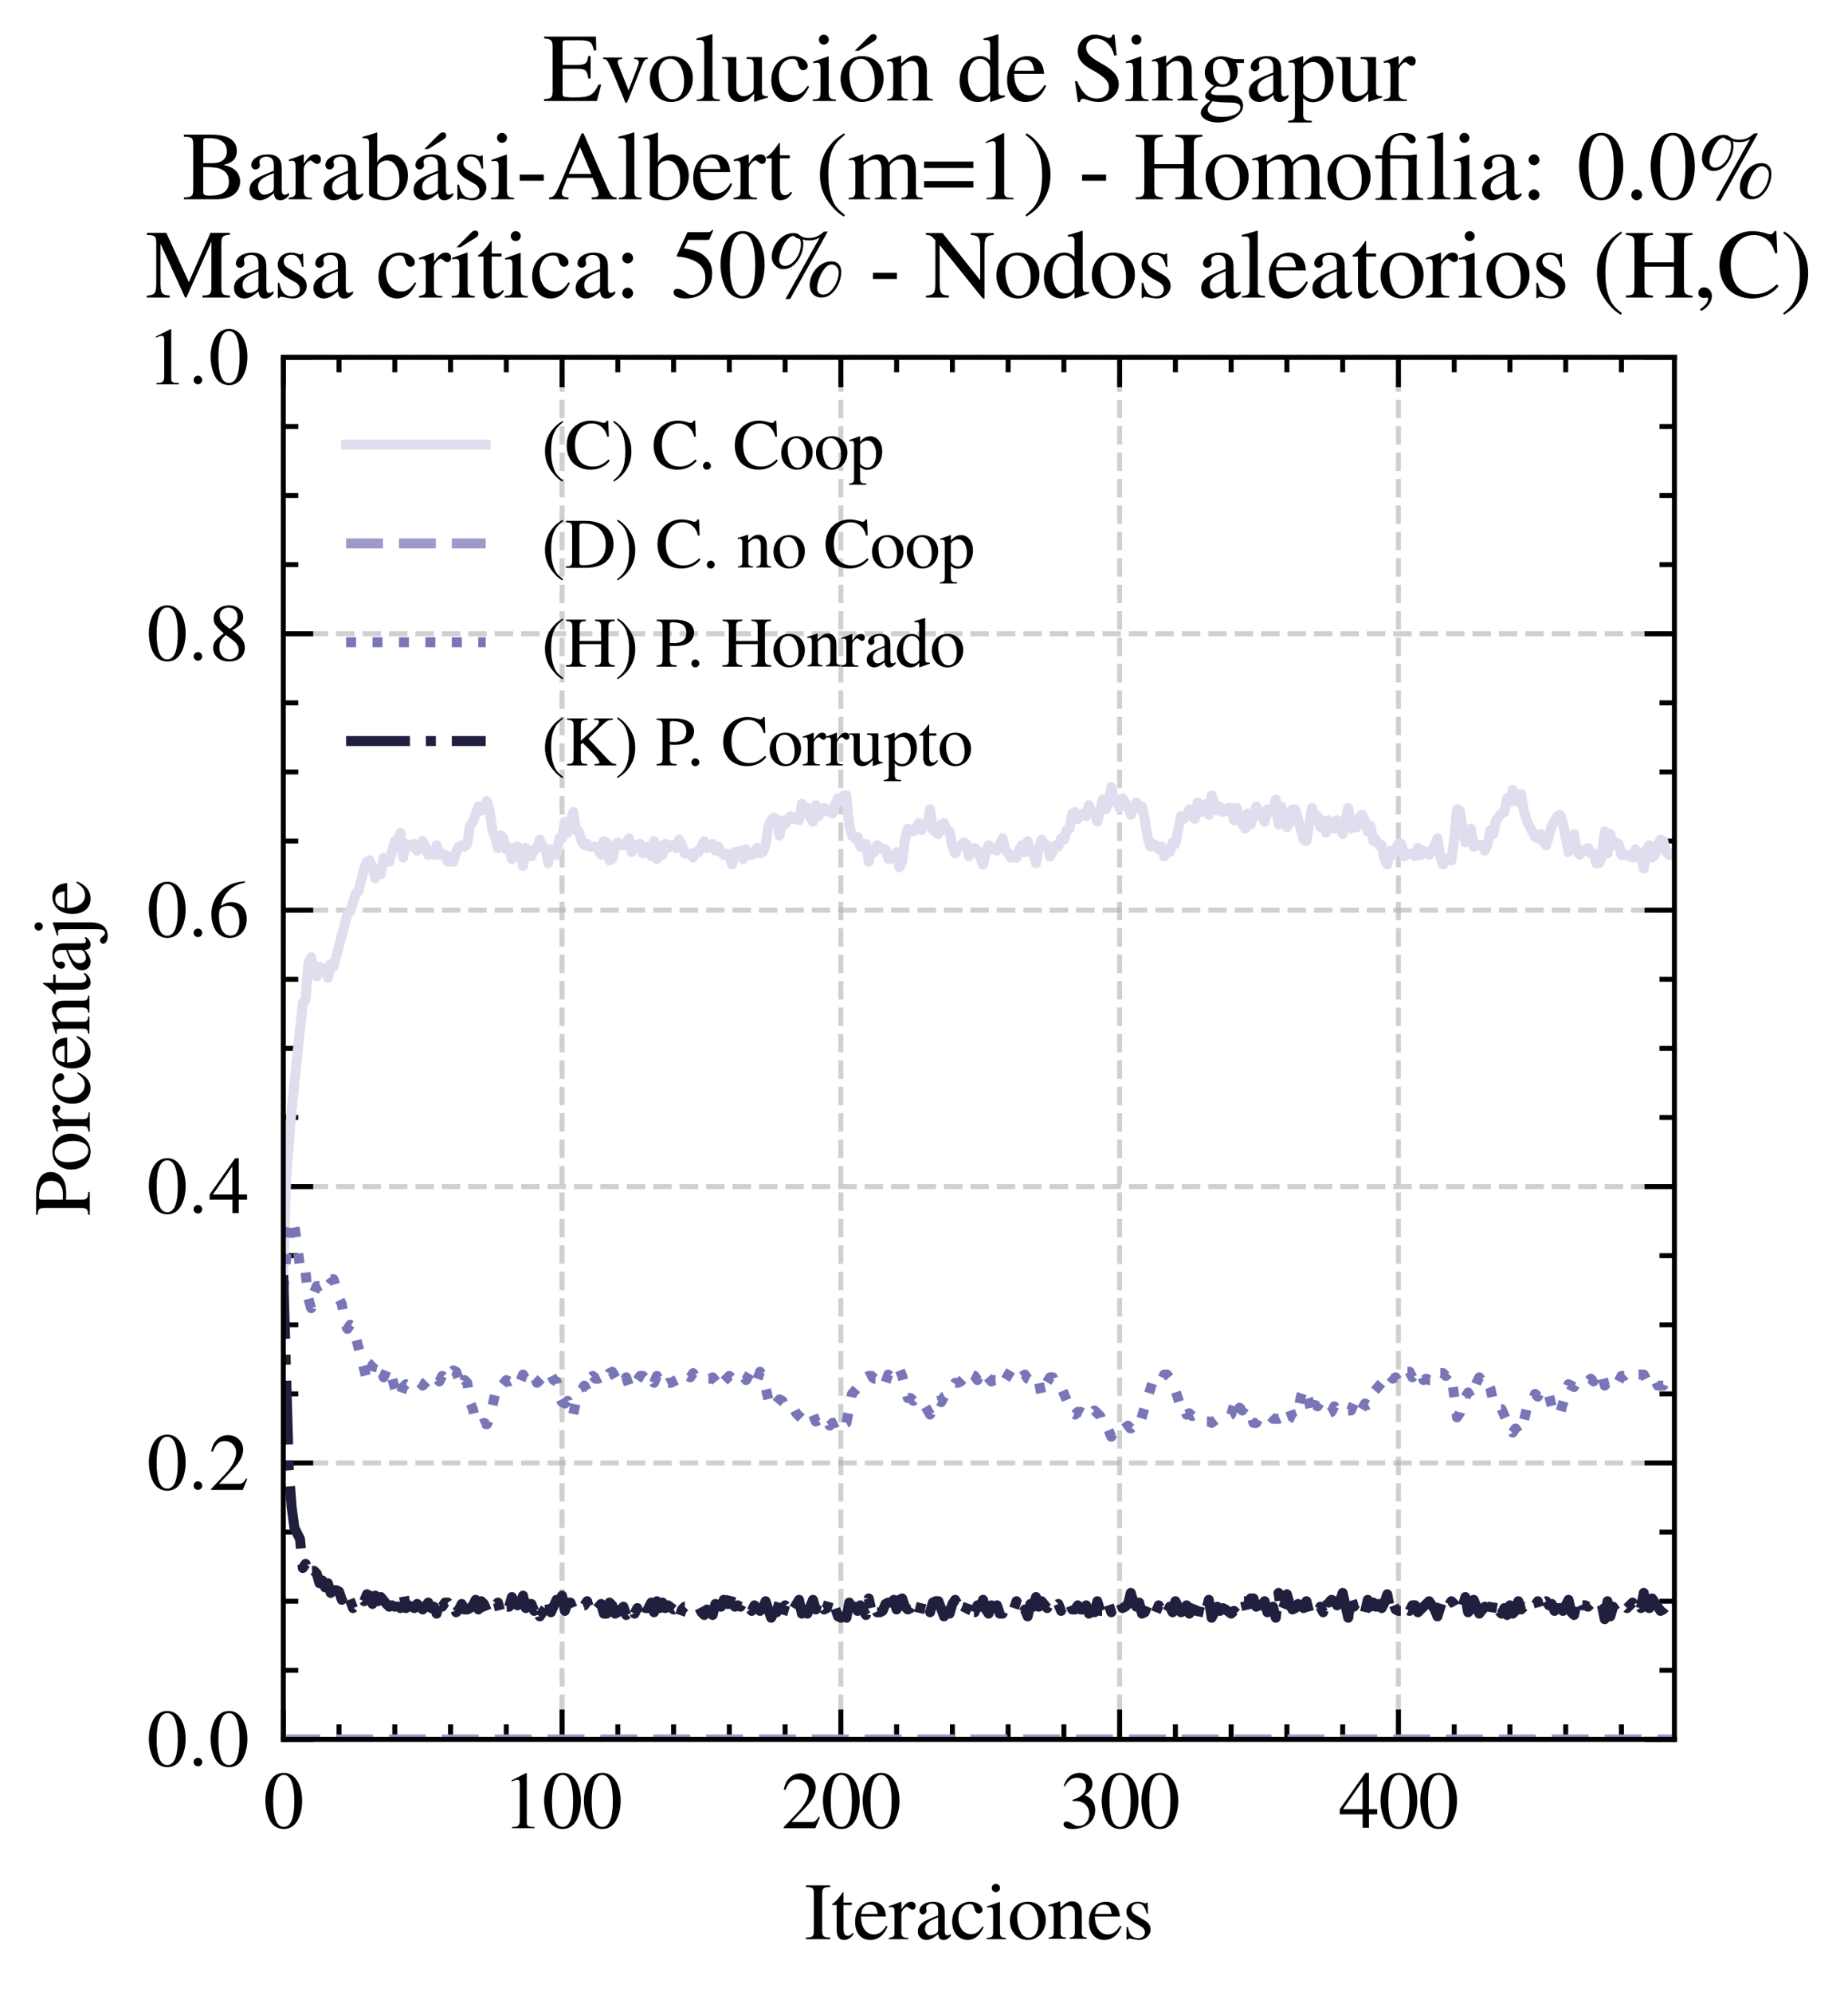 <?xml version="1.0" encoding="utf-8" standalone="no"?>
<!DOCTYPE svg PUBLIC "-//W3C//DTD SVG 1.1//EN"
  "http://www.w3.org/Graphics/SVG/1.1/DTD/svg11.dtd">
<svg xmlns:xlink="http://www.w3.org/1999/xlink" width="185.313pt" height="199.794pt" viewBox="0 0 185.313 199.794" xmlns="http://www.w3.org/2000/svg" version="1.1">
 <defs>
  <style type="text/css">*{stroke-linejoin: round; stroke-linecap: butt}</style>
 </defs>
 <g id="figure_1">
  <g id="patch_1">
   <path d="M -0 199.794 
L 185.313 199.794 
L 185.313 0 
L -0 0 
z
" style="fill: #ffffff"/>
  </g>
  <g id="axes_1">
   <g id="patch_2">
    <path d="M 28.407 174.436 
L 167.907 174.436 
L 167.907 35.836 
L 28.407 35.836 
z
" style="fill: #ffffff"/>
   </g>
   <g id="matplotlib.axis_1">
    <g id="xtick_1">
     <g id="line2d_1">
      <path d="M 28.407 174.436 
L 28.407 35.836 
" clip-path="url(#p2e54bb2248)" style="fill: none; stroke-dasharray: 1.85,0.8; stroke-dashoffset: 0; stroke: #b0b0b0; stroke-opacity: 0.6; stroke-width: 0.5"/>
     </g>
     <g id="line2d_2">
      <defs>
       <path id="mb9d6f46fa0" d="M 0 0 
L 0 -3 
" style="stroke: #000000; stroke-width: 0.5"/>
      </defs>
      <g>
       <use xlink:href="#mb9d6f46fa0" x="28.407" y="174.436" style="stroke: #000000; stroke-width: 0.5"/>
      </g>
     </g>
     <g id="line2d_3">
      <defs>
       <path id="mc4c6a303d1" d="M 0 0 
L 0 3 
" style="stroke: #000000; stroke-width: 0.5"/>
      </defs>
      <g>
       <use xlink:href="#mc4c6a303d1" x="28.407" y="35.836" style="stroke: #000000; stroke-width: 0.5"/>
      </g>
     </g>
     <g id="text_1">
      <!-- $\mathdefault{0}$ -->
      <g transform="translate(26.414 183.339) scale(0.08 -0.08)">
       <defs>
        <path id="NimbusRomNo9L-Regu-30" d="M 1626 4352 
C 1274 4352 1005 4244 768 4020 
C 397 3661 154 2925 154 2176 
C 154 1479 365 730 666 372 
C 902 90 1229 -64 1600 -64 
C 1926 -64 2202 45 2432 269 
C 2803 621 3046 1364 3046 2138 
C 3046 3450 2464 4352 1626 4352 
z
M 1606 4186 
C 2144 4186 2432 3463 2432 2125 
C 2432 788 2150 103 1600 103 
C 1050 103 768 788 768 2119 
C 768 3476 1056 4186 1606 4186 
z
" transform="scale(0.016)"/>
       </defs>
       <use xlink:href="#NimbusRomNo9L-Regu-30" transform="scale(0.996)"/>
      </g>
     </g>
    </g>
    <g id="xtick_2">
     <g id="line2d_4">
      <path d="M 56.363 174.436 
L 56.363 35.836 
" clip-path="url(#p2e54bb2248)" style="fill: none; stroke-dasharray: 1.85,0.8; stroke-dashoffset: 0; stroke: #b0b0b0; stroke-opacity: 0.6; stroke-width: 0.5"/>
     </g>
     <g id="line2d_5">
      <g>
       <use xlink:href="#mb9d6f46fa0" x="56.363" y="174.436" style="stroke: #000000; stroke-width: 0.5"/>
      </g>
     </g>
     <g id="line2d_6">
      <g>
       <use xlink:href="#mc4c6a303d1" x="56.363" y="35.836" style="stroke: #000000; stroke-width: 0.5"/>
      </g>
     </g>
     <g id="text_2">
      <!-- $\mathdefault{100}$ -->
      <g transform="translate(50.385 183.339) scale(0.08 -0.08)">
       <defs>
        <path id="NimbusRomNo9L-Regu-31" d="M 1862 4339 
L 710 3757 
L 710 3667 
C 787 3699 858 3725 883 3738 
C 998 3783 1107 3808 1171 3808 
C 1306 3808 1363 3711 1363 3505 
L 1363 592 
C 1363 379 1312 232 1210 173 
C 1114 116 1024 96 755 96 
L 755 0 
L 2522 0 
L 2522 96 
C 2016 96 1914 160 1914 470 
L 1914 4327 
L 1862 4339 
z
" transform="scale(0.016)"/>
       </defs>
       <use xlink:href="#NimbusRomNo9L-Regu-31" transform="scale(0.996)"/>
       <use xlink:href="#NimbusRomNo9L-Regu-30" transform="translate(49.813 0) scale(0.996)"/>
       <use xlink:href="#NimbusRomNo9L-Regu-30" transform="translate(99.626 0) scale(0.996)"/>
      </g>
     </g>
    </g>
    <g id="xtick_3">
     <g id="line2d_7">
      <path d="M 84.319 174.436 
L 84.319 35.836 
" clip-path="url(#p2e54bb2248)" style="fill: none; stroke-dasharray: 1.85,0.8; stroke-dashoffset: 0; stroke: #b0b0b0; stroke-opacity: 0.6; stroke-width: 0.5"/>
     </g>
     <g id="line2d_8">
      <g>
       <use xlink:href="#mb9d6f46fa0" x="84.319" y="174.436" style="stroke: #000000; stroke-width: 0.5"/>
      </g>
     </g>
     <g id="line2d_9">
      <g>
       <use xlink:href="#mc4c6a303d1" x="84.319" y="35.836" style="stroke: #000000; stroke-width: 0.5"/>
      </g>
     </g>
     <g id="text_3">
      <!-- $\mathdefault{200}$ -->
      <g transform="translate(78.341 183.339) scale(0.08 -0.08)">
       <defs>
        <path id="NimbusRomNo9L-Regu-32" d="M 3040 875 
L 2957 907 
C 2720 544 2637 486 2349 486 
L 819 486 
L 1894 1609 
C 2464 2202 2714 2687 2714 3185 
C 2714 3823 2195 4313 1530 4313 
C 1178 4313 845 4173 608 3918 
C 403 3700 307 3496 198 3043 
L 333 3011 
C 589 3636 819 3840 1261 3840 
C 1798 3840 2163 3476 2163 2940 
C 2163 2443 1869 1850 1331 1282 
L 192 77 
L 192 0 
L 2688 0 
L 3040 875 
z
" transform="scale(0.016)"/>
       </defs>
       <use xlink:href="#NimbusRomNo9L-Regu-32" transform="scale(0.996)"/>
       <use xlink:href="#NimbusRomNo9L-Regu-30" transform="translate(49.813 0) scale(0.996)"/>
       <use xlink:href="#NimbusRomNo9L-Regu-30" transform="translate(99.626 0) scale(0.996)"/>
      </g>
     </g>
    </g>
    <g id="xtick_4">
     <g id="line2d_10">
      <path d="M 112.275 174.436 
L 112.275 35.836 
" clip-path="url(#p2e54bb2248)" style="fill: none; stroke-dasharray: 1.85,0.8; stroke-dashoffset: 0; stroke: #b0b0b0; stroke-opacity: 0.6; stroke-width: 0.5"/>
     </g>
     <g id="line2d_11">
      <g>
       <use xlink:href="#mb9d6f46fa0" x="112.275" y="174.436" style="stroke: #000000; stroke-width: 0.5"/>
      </g>
     </g>
     <g id="line2d_12">
      <g>
       <use xlink:href="#mc4c6a303d1" x="112.275" y="35.836" style="stroke: #000000; stroke-width: 0.5"/>
      </g>
     </g>
     <g id="text_4">
      <!-- $\mathdefault{300}$ -->
      <g transform="translate(106.297 183.339) scale(0.08 -0.08)">
       <defs>
        <path id="NimbusRomNo9L-Regu-33" d="M 979 2138 
C 1357 2138 1504 2125 1658 2068 
C 2054 1927 2304 1562 2304 1120 
C 2304 583 1939 167 1466 167 
C 1293 167 1165 212 928 365 
C 736 480 627 525 518 525 
C 371 525 275 436 275 301 
C 275 77 550 -64 998 -64 
C 1491 -64 1997 103 2298 365 
C 2598 628 2765 999 2765 1428 
C 2765 1754 2662 2055 2477 2253 
C 2349 2394 2227 2471 1946 2592 
C 2387 2893 2547 3130 2547 3476 
C 2547 3994 2138 4352 1549 4352 
C 1229 4352 947 4244 717 4039 
C 525 3866 429 3699 288 3315 
L 384 3290 
C 646 3757 934 3968 1338 3968 
C 1754 3968 2042 3687 2042 3284 
C 2042 3053 1946 2823 1786 2663 
C 1594 2471 1414 2375 979 2221 
L 979 2138 
z
" transform="scale(0.016)"/>
       </defs>
       <use xlink:href="#NimbusRomNo9L-Regu-33" transform="scale(0.996)"/>
       <use xlink:href="#NimbusRomNo9L-Regu-30" transform="translate(49.813 0) scale(0.996)"/>
       <use xlink:href="#NimbusRomNo9L-Regu-30" transform="translate(99.626 0) scale(0.996)"/>
      </g>
     </g>
    </g>
    <g id="xtick_5">
     <g id="line2d_13">
      <path d="M 140.231 174.436 
L 140.231 35.836 
" clip-path="url(#p2e54bb2248)" style="fill: none; stroke-dasharray: 1.85,0.8; stroke-dashoffset: 0; stroke: #b0b0b0; stroke-opacity: 0.6; stroke-width: 0.5"/>
     </g>
     <g id="line2d_14">
      <g>
       <use xlink:href="#mb9d6f46fa0" x="140.231" y="174.436" style="stroke: #000000; stroke-width: 0.5"/>
      </g>
     </g>
     <g id="line2d_15">
      <g>
       <use xlink:href="#mc4c6a303d1" x="140.231" y="35.836" style="stroke: #000000; stroke-width: 0.5"/>
      </g>
     </g>
     <g id="text_5">
      <!-- $\mathdefault{400}$ -->
      <g transform="translate(134.253 183.339) scale(0.08 -0.08)">
       <defs>
        <path id="NimbusRomNo9L-Regu-34" d="M 3021 1497 
L 2368 1497 
L 2368 4352 
L 2086 4352 
L 77 1497 
L 77 1088 
L 1875 1088 
L 1875 32 
L 2368 32 
L 2368 1088 
L 3021 1088 
L 3021 1497 
z
M 1869 1497 
L 333 1497 
L 1869 3698 
L 1869 1497 
z
" transform="scale(0.016)"/>
       </defs>
       <use xlink:href="#NimbusRomNo9L-Regu-34" transform="scale(0.996)"/>
       <use xlink:href="#NimbusRomNo9L-Regu-30" transform="translate(49.813 0) scale(0.996)"/>
       <use xlink:href="#NimbusRomNo9L-Regu-30" transform="translate(99.626 0) scale(0.996)"/>
      </g>
     </g>
    </g>
    <g id="xtick_6">
     <g id="line2d_16">
      <defs>
       <path id="m3eda87b741" d="M 0 0 
L 0 -1.5 
" style="stroke: #000000; stroke-width: 0.5"/>
      </defs>
      <g>
       <use xlink:href="#m3eda87b741" x="33.998" y="174.436" style="stroke: #000000; stroke-width: 0.5"/>
      </g>
     </g>
     <g id="line2d_17">
      <defs>
       <path id="mba9fff5a1a" d="M 0 0 
L 0 1.5 
" style="stroke: #000000; stroke-width: 0.5"/>
      </defs>
      <g>
       <use xlink:href="#mba9fff5a1a" x="33.998" y="35.836" style="stroke: #000000; stroke-width: 0.5"/>
      </g>
     </g>
    </g>
    <g id="xtick_7">
     <g id="line2d_18">
      <g>
       <use xlink:href="#m3eda87b741" x="39.589" y="174.436" style="stroke: #000000; stroke-width: 0.5"/>
      </g>
     </g>
     <g id="line2d_19">
      <g>
       <use xlink:href="#mba9fff5a1a" x="39.589" y="35.836" style="stroke: #000000; stroke-width: 0.5"/>
      </g>
     </g>
    </g>
    <g id="xtick_8">
     <g id="line2d_20">
      <g>
       <use xlink:href="#m3eda87b741" x="45.18" y="174.436" style="stroke: #000000; stroke-width: 0.5"/>
      </g>
     </g>
     <g id="line2d_21">
      <g>
       <use xlink:href="#mba9fff5a1a" x="45.18" y="35.836" style="stroke: #000000; stroke-width: 0.5"/>
      </g>
     </g>
    </g>
    <g id="xtick_9">
     <g id="line2d_22">
      <g>
       <use xlink:href="#m3eda87b741" x="50.772" y="174.436" style="stroke: #000000; stroke-width: 0.5"/>
      </g>
     </g>
     <g id="line2d_23">
      <g>
       <use xlink:href="#mba9fff5a1a" x="50.772" y="35.836" style="stroke: #000000; stroke-width: 0.5"/>
      </g>
     </g>
    </g>
    <g id="xtick_10">
     <g id="line2d_24">
      <g>
       <use xlink:href="#m3eda87b741" x="61.954" y="174.436" style="stroke: #000000; stroke-width: 0.5"/>
      </g>
     </g>
     <g id="line2d_25">
      <g>
       <use xlink:href="#mba9fff5a1a" x="61.954" y="35.836" style="stroke: #000000; stroke-width: 0.5"/>
      </g>
     </g>
    </g>
    <g id="xtick_11">
     <g id="line2d_26">
      <g>
       <use xlink:href="#m3eda87b741" x="67.545" y="174.436" style="stroke: #000000; stroke-width: 0.5"/>
      </g>
     </g>
     <g id="line2d_27">
      <g>
       <use xlink:href="#mba9fff5a1a" x="67.545" y="35.836" style="stroke: #000000; stroke-width: 0.5"/>
      </g>
     </g>
    </g>
    <g id="xtick_12">
     <g id="line2d_28">
      <g>
       <use xlink:href="#m3eda87b741" x="73.136" y="174.436" style="stroke: #000000; stroke-width: 0.5"/>
      </g>
     </g>
     <g id="line2d_29">
      <g>
       <use xlink:href="#mba9fff5a1a" x="73.136" y="35.836" style="stroke: #000000; stroke-width: 0.5"/>
      </g>
     </g>
    </g>
    <g id="xtick_13">
     <g id="line2d_30">
      <g>
       <use xlink:href="#m3eda87b741" x="78.728" y="174.436" style="stroke: #000000; stroke-width: 0.5"/>
      </g>
     </g>
     <g id="line2d_31">
      <g>
       <use xlink:href="#mba9fff5a1a" x="78.728" y="35.836" style="stroke: #000000; stroke-width: 0.5"/>
      </g>
     </g>
    </g>
    <g id="xtick_14">
     <g id="line2d_32">
      <g>
       <use xlink:href="#m3eda87b741" x="89.91" y="174.436" style="stroke: #000000; stroke-width: 0.5"/>
      </g>
     </g>
     <g id="line2d_33">
      <g>
       <use xlink:href="#mba9fff5a1a" x="89.91" y="35.836" style="stroke: #000000; stroke-width: 0.5"/>
      </g>
     </g>
    </g>
    <g id="xtick_15">
     <g id="line2d_34">
      <g>
       <use xlink:href="#m3eda87b741" x="95.501" y="174.436" style="stroke: #000000; stroke-width: 0.5"/>
      </g>
     </g>
     <g id="line2d_35">
      <g>
       <use xlink:href="#mba9fff5a1a" x="95.501" y="35.836" style="stroke: #000000; stroke-width: 0.5"/>
      </g>
     </g>
    </g>
    <g id="xtick_16">
     <g id="line2d_36">
      <g>
       <use xlink:href="#m3eda87b741" x="101.092" y="174.436" style="stroke: #000000; stroke-width: 0.5"/>
      </g>
     </g>
     <g id="line2d_37">
      <g>
       <use xlink:href="#mba9fff5a1a" x="101.092" y="35.836" style="stroke: #000000; stroke-width: 0.5"/>
      </g>
     </g>
    </g>
    <g id="xtick_17">
     <g id="line2d_38">
      <g>
       <use xlink:href="#m3eda87b741" x="106.683" y="174.436" style="stroke: #000000; stroke-width: 0.5"/>
      </g>
     </g>
     <g id="line2d_39">
      <g>
       <use xlink:href="#mba9fff5a1a" x="106.683" y="35.836" style="stroke: #000000; stroke-width: 0.5"/>
      </g>
     </g>
    </g>
    <g id="xtick_18">
     <g id="line2d_40">
      <g>
       <use xlink:href="#m3eda87b741" x="117.866" y="174.436" style="stroke: #000000; stroke-width: 0.5"/>
      </g>
     </g>
     <g id="line2d_41">
      <g>
       <use xlink:href="#mba9fff5a1a" x="117.866" y="35.836" style="stroke: #000000; stroke-width: 0.5"/>
      </g>
     </g>
    </g>
    <g id="xtick_19">
     <g id="line2d_42">
      <g>
       <use xlink:href="#m3eda87b741" x="123.457" y="174.436" style="stroke: #000000; stroke-width: 0.5"/>
      </g>
     </g>
     <g id="line2d_43">
      <g>
       <use xlink:href="#mba9fff5a1a" x="123.457" y="35.836" style="stroke: #000000; stroke-width: 0.5"/>
      </g>
     </g>
    </g>
    <g id="xtick_20">
     <g id="line2d_44">
      <g>
       <use xlink:href="#m3eda87b741" x="129.048" y="174.436" style="stroke: #000000; stroke-width: 0.5"/>
      </g>
     </g>
     <g id="line2d_45">
      <g>
       <use xlink:href="#mba9fff5a1a" x="129.048" y="35.836" style="stroke: #000000; stroke-width: 0.5"/>
      </g>
     </g>
    </g>
    <g id="xtick_21">
     <g id="line2d_46">
      <g>
       <use xlink:href="#m3eda87b741" x="134.639" y="174.436" style="stroke: #000000; stroke-width: 0.5"/>
      </g>
     </g>
     <g id="line2d_47">
      <g>
       <use xlink:href="#mba9fff5a1a" x="134.639" y="35.836" style="stroke: #000000; stroke-width: 0.5"/>
      </g>
     </g>
    </g>
    <g id="xtick_22">
     <g id="line2d_48">
      <g>
       <use xlink:href="#m3eda87b741" x="145.822" y="174.436" style="stroke: #000000; stroke-width: 0.5"/>
      </g>
     </g>
     <g id="line2d_49">
      <g>
       <use xlink:href="#mba9fff5a1a" x="145.822" y="35.836" style="stroke: #000000; stroke-width: 0.5"/>
      </g>
     </g>
    </g>
    <g id="xtick_23">
     <g id="line2d_50">
      <g>
       <use xlink:href="#m3eda87b741" x="151.413" y="174.436" style="stroke: #000000; stroke-width: 0.5"/>
      </g>
     </g>
     <g id="line2d_51">
      <g>
       <use xlink:href="#mba9fff5a1a" x="151.413" y="35.836" style="stroke: #000000; stroke-width: 0.5"/>
      </g>
     </g>
    </g>
    <g id="xtick_24">
     <g id="line2d_52">
      <g>
       <use xlink:href="#m3eda87b741" x="157.004" y="174.436" style="stroke: #000000; stroke-width: 0.5"/>
      </g>
     </g>
     <g id="line2d_53">
      <g>
       <use xlink:href="#mba9fff5a1a" x="157.004" y="35.836" style="stroke: #000000; stroke-width: 0.5"/>
      </g>
     </g>
    </g>
    <g id="xtick_25">
     <g id="line2d_54">
      <g>
       <use xlink:href="#m3eda87b741" x="162.595" y="174.436" style="stroke: #000000; stroke-width: 0.5"/>
      </g>
     </g>
     <g id="line2d_55">
      <g>
       <use xlink:href="#mba9fff5a1a" x="162.595" y="35.836" style="stroke: #000000; stroke-width: 0.5"/>
      </g>
     </g>
    </g>
    <g id="text_6">
     <!-- Iteraciones -->
     <g transform="translate(80.675 194.469) scale(0.08 -0.08)">
      <defs>
       <path id="NimbusRomNo9L-Regu-49" d="M 736 689 
C 736 206 653 128 115 128 
L 115 0 
L 2016 0 
L 2016 128 
C 1491 128 1389 217 1389 688 
L 1389 3542 
C 1389 4012 1478 4096 2016 4096 
L 2016 4231 
L 115 4231 
L 115 4096 
C 659 4096 736 4026 736 3548 
L 736 689 
z
" transform="scale(0.016)"/>
       <path id="NimbusRomNo9L-Regu-74" d="M 1632 2880 
L 986 2880 
L 986 3622 
C 986 3686 979 3706 941 3706 
C 896 3648 858 3590 813 3526 
C 570 3174 294 2867 192 2841 
C 122 2794 83 2748 83 2715 
C 83 2695 90 2682 109 2682 
L 448 2682 
L 448 751 
C 448 212 640 -64 1018 -64 
C 1331 -64 1574 90 1786 423 
L 1702 493 
C 1568 333 1459 269 1318 269 
C 1082 269 986 443 986 847 
L 986 2682 
L 1632 2682 
L 1632 2880 
z
" transform="scale(0.016)"/>
       <path id="NimbusRomNo9L-Regu-65" d="M 2611 1053 
C 2304 564 2029 378 1619 378 
C 1254 378 979 564 794 930 
C 678 1174 634 1386 621 1779 
L 2592 1779 
C 2541 2193 2477 2377 2317 2581 
C 2125 2811 1830 2944 1498 2944 
C 1178 2944 877 2829 634 2611 
C 333 2349 160 1894 160 1370 
C 160 486 621 -64 1357 -64 
C 1965 -64 2445 315 2714 1008 
L 2611 1053 
z
M 634 1984 
C 704 2479 922 2714 1312 2714 
C 1702 2714 1856 2535 1939 1984 
L 634 1984 
z
" transform="scale(0.016)"/>
       <path id="NimbusRomNo9L-Regu-72" d="M 45 2496 
C 134 2515 192 2522 269 2522 
C 429 2522 486 2419 486 2138 
L 486 538 
C 486 218 442 173 32 96 
L 32 0 
L 1568 0 
L 1568 102 
C 1133 102 1024 199 1024 565 
L 1024 2013 
C 1024 2219 1299 2541 1472 2541 
C 1510 2541 1568 2509 1638 2445 
C 1741 2355 1811 2317 1894 2317 
C 2048 2317 2144 2426 2144 2605 
C 2144 2816 2010 2944 1792 2944 
C 1523 2944 1338 2797 1024 2343 
L 1024 2931 
L 992 2944 
C 653 2803 422 2721 45 2599 
L 45 2496 
z
" transform="scale(0.016)"/>
       <path id="NimbusRomNo9L-Regu-61" d="M 2829 423 
C 2720 333 2643 301 2547 301 
C 2400 301 2355 390 2355 672 
L 2355 1920 
C 2355 2253 2323 2438 2227 2592 
C 2086 2822 1811 2944 1434 2944 
C 832 2944 358 2630 358 2227 
C 358 2080 486 1952 634 1952 
C 787 1952 922 2080 922 2221 
C 922 2246 915 2278 909 2323 
C 896 2381 890 2432 890 2477 
C 890 2650 1094 2790 1350 2790 
C 1664 2790 1837 2605 1837 2259 
L 1837 1869 
C 851 1472 742 1421 467 1178 
C 326 1050 237 832 237 621 
C 237 218 518 -64 909 -64 
C 1190 -64 1453 70 1843 403 
C 1875 70 1990 -64 2253 -64 
C 2470 -64 2605 13 2829 256 
L 2829 423 
z
M 1837 783 
C 1837 584 1805 526 1670 449 
C 1517 359 1338 301 1203 301 
C 979 301 800 520 800 796 
L 800 822 
C 800 1201 1062 1433 1837 1715 
L 1837 783 
z
" transform="scale(0.016)"/>
       <path id="NimbusRomNo9L-Regu-63" d="M 2547 998 
C 2240 550 2010 397 1645 397 
C 1062 397 653 909 653 1645 
C 653 2304 1005 2758 1523 2758 
C 1754 2758 1837 2688 1901 2451 
L 1939 2310 
C 1990 2131 2106 2016 2240 2016 
C 2406 2016 2547 2138 2547 2285 
C 2547 2643 2099 2944 1562 2944 
C 1248 2944 922 2816 659 2586 
C 339 2304 160 1869 160 1363 
C 160 531 666 -64 1376 -64 
C 1664 -64 1920 38 2150 237 
C 2323 390 2445 563 2637 941 
L 2547 998 
z
" transform="scale(0.016)"/>
       <path id="NimbusRomNo9L-Regu-69" d="M 1120 2929 
L 128 2579 
L 128 2484 
L 179 2490 
C 256 2502 339 2509 397 2509 
C 550 2509 608 2406 608 2125 
L 608 640 
C 608 179 544 109 102 109 
L 102 0 
L 1619 0 
L 1619 96 
C 1197 128 1146 191 1146 650 
L 1146 2910 
L 1120 2929 
z
M 819 4352 
C 646 4352 499 4205 499 4026 
C 499 3847 640 3699 819 3699 
C 1005 3699 1152 3840 1152 4026 
C 1152 4205 1005 4352 819 4352 
z
" transform="scale(0.016)"/>
       <path id="NimbusRomNo9L-Regu-6f" d="M 1600 2944 
C 768 2944 186 2330 186 1446 
C 186 582 781 -64 1587 -64 
C 2394 -64 3008 614 3008 1498 
C 3008 2336 2419 2944 1600 2944 
z
M 1517 2765 
C 2054 2765 2432 2150 2432 1274 
C 2432 550 2144 115 1664 115 
C 1414 115 1178 269 1043 525 
C 864 858 762 1306 762 1760 
C 762 2368 1062 2765 1517 2765 
z
" transform="scale(0.016)"/>
       <path id="NimbusRomNo9L-Regu-6e" d="M 102 2579 
C 141 2598 205 2605 275 2605 
C 454 2605 512 2509 512 2195 
L 512 608 
C 512 243 442 154 115 128 
L 115 32 
L 1472 32 
L 1472 128 
C 1146 154 1050 230 1050 461 
L 1050 2259 
C 1357 2547 1498 2624 1709 2624 
C 2022 2624 2176 2426 2176 2003 
L 2176 666 
C 2176 262 2093 154 1773 128 
L 1773 32 
L 3104 32 
L 3104 128 
C 2790 160 2714 237 2714 550 
L 2714 2016 
C 2714 2618 2432 2976 1958 2976 
C 1664 2976 1466 2867 1030 2458 
L 1030 2963 
L 986 2976 
C 672 2861 454 2790 102 2688 
L 102 2579 
z
" transform="scale(0.016)"/>
       <path id="NimbusRomNo9L-Regu-73" d="M 2016 2010 
L 1990 2880 
L 1920 2880 
L 1907 2867 
C 1850 2822 1843 2816 1818 2816 
C 1779 2816 1715 2829 1645 2861 
C 1504 2915 1363 2944 1197 2944 
C 691 2944 326 2616 326 2154 
C 326 1796 531 1539 1075 1231 
L 1446 1020 
C 1670 892 1779 737 1779 539 
C 1779 256 1574 77 1248 77 
C 1030 77 832 159 710 298 
C 576 455 518 600 435 960 
L 333 960 
L 333 -39 
L 416 -39 
C 461 33 486 48 563 48 
C 621 48 710 35 858 -2 
C 1037 -39 1210 -64 1325 -64 
C 1818 -64 2227 308 2227 757 
C 2227 1077 2074 1289 1690 1520 
L 998 1930 
C 819 2033 723 2194 723 2367 
C 723 2624 922 2803 1216 2803 
C 1581 2803 1773 2583 1920 2010 
L 2016 2010 
z
" transform="scale(0.016)"/>
      </defs>
      <use xlink:href="#NimbusRomNo9L-Regu-49" transform="scale(0.996)"/>
      <use xlink:href="#NimbusRomNo9L-Regu-74" transform="translate(33.175 0) scale(0.996)"/>
      <use xlink:href="#NimbusRomNo9L-Regu-65" transform="translate(60.87 0) scale(0.996)"/>
      <use xlink:href="#NimbusRomNo9L-Regu-72" transform="translate(105.104 0) scale(0.996)"/>
      <use xlink:href="#NimbusRomNo9L-Regu-61" transform="translate(138.279 0) scale(0.996)"/>
      <use xlink:href="#NimbusRomNo9L-Regu-63" transform="translate(182.513 0) scale(0.996)"/>
      <use xlink:href="#NimbusRomNo9L-Regu-69" transform="translate(226.746 0) scale(0.996)"/>
      <use xlink:href="#NimbusRomNo9L-Regu-6f" transform="translate(254.442 0) scale(0.996)"/>
      <use xlink:href="#NimbusRomNo9L-Regu-6e" transform="translate(304.255 0) scale(0.996)"/>
      <use xlink:href="#NimbusRomNo9L-Regu-65" transform="translate(354.068 0) scale(0.996)"/>
      <use xlink:href="#NimbusRomNo9L-Regu-73" transform="translate(398.301 0) scale(0.996)"/>
     </g>
    </g>
   </g>
   <g id="matplotlib.axis_2">
    <g id="ytick_1">
     <g id="line2d_56">
      <path d="M 28.407 174.436 
L 167.907 174.436 
" clip-path="url(#p2e54bb2248)" style="fill: none; stroke-dasharray: 1.85,0.8; stroke-dashoffset: 0; stroke: #b0b0b0; stroke-opacity: 0.6; stroke-width: 0.5"/>
     </g>
     <g id="line2d_57">
      <defs>
       <path id="m9fbfcaa796" d="M 0 0 
L 3 0 
" style="stroke: #000000; stroke-width: 0.5"/>
      </defs>
      <g>
       <use xlink:href="#m9fbfcaa796" x="28.407" y="174.436" style="stroke: #000000; stroke-width: 0.5"/>
      </g>
     </g>
     <g id="line2d_58">
      <defs>
       <path id="m87dc175cd6" d="M 0 0 
L -3 0 
" style="stroke: #000000; stroke-width: 0.5"/>
      </defs>
      <g>
       <use xlink:href="#m87dc175cd6" x="167.907" y="174.436" style="stroke: #000000; stroke-width: 0.5"/>
      </g>
     </g>
     <g id="text_7">
      <!-- $\mathdefault{0.0}$ -->
      <g transform="translate(14.729 177.138) scale(0.08 -0.08)">
       <defs>
        <path id="CMMI10-3a" d="M 1229 338 
C 1229 522 1075 675 890 675 
C 704 675 550 522 550 338 
C 550 153 704 0 890 0 
C 1075 0 1229 153 1229 338 
z
" transform="scale(0.016)"/>
       </defs>
       <use xlink:href="#NimbusRomNo9L-Regu-30" transform="scale(0.996)"/>
       <use xlink:href="#CMMI10-3a" transform="translate(49.813 0) scale(0.996)"/>
       <use xlink:href="#NimbusRomNo9L-Regu-30" transform="translate(77.409 0) scale(0.996)"/>
      </g>
     </g>
    </g>
    <g id="ytick_2">
     <g id="line2d_59">
      <path d="M 28.407 146.716 
L 167.907 146.716 
" clip-path="url(#p2e54bb2248)" style="fill: none; stroke-dasharray: 1.85,0.8; stroke-dashoffset: 0; stroke: #b0b0b0; stroke-opacity: 0.6; stroke-width: 0.5"/>
     </g>
     <g id="line2d_60">
      <g>
       <use xlink:href="#m9fbfcaa796" x="28.407" y="146.716" style="stroke: #000000; stroke-width: 0.5"/>
      </g>
     </g>
     <g id="line2d_61">
      <g>
       <use xlink:href="#m87dc175cd6" x="167.907" y="146.716" style="stroke: #000000; stroke-width: 0.5"/>
      </g>
     </g>
     <g id="text_8">
      <!-- $\mathdefault{0.2}$ -->
      <g transform="translate(14.729 149.418) scale(0.08 -0.08)">
       <use xlink:href="#NimbusRomNo9L-Regu-30" transform="scale(0.996)"/>
       <use xlink:href="#CMMI10-3a" transform="translate(49.813 0) scale(0.996)"/>
       <use xlink:href="#NimbusRomNo9L-Regu-32" transform="translate(77.409 0) scale(0.996)"/>
      </g>
     </g>
    </g>
    <g id="ytick_3">
     <g id="line2d_62">
      <path d="M 28.407 118.996 
L 167.907 118.996 
" clip-path="url(#p2e54bb2248)" style="fill: none; stroke-dasharray: 1.85,0.8; stroke-dashoffset: 0; stroke: #b0b0b0; stroke-opacity: 0.6; stroke-width: 0.5"/>
     </g>
     <g id="line2d_63">
      <g>
       <use xlink:href="#m9fbfcaa796" x="28.407" y="118.996" style="stroke: #000000; stroke-width: 0.5"/>
      </g>
     </g>
     <g id="line2d_64">
      <g>
       <use xlink:href="#m87dc175cd6" x="167.907" y="118.996" style="stroke: #000000; stroke-width: 0.5"/>
      </g>
     </g>
     <g id="text_9">
      <!-- $\mathdefault{0.4}$ -->
      <g transform="translate(14.729 121.698) scale(0.08 -0.08)">
       <use xlink:href="#NimbusRomNo9L-Regu-30" transform="scale(0.996)"/>
       <use xlink:href="#CMMI10-3a" transform="translate(49.813 0) scale(0.996)"/>
       <use xlink:href="#NimbusRomNo9L-Regu-34" transform="translate(77.409 0) scale(0.996)"/>
      </g>
     </g>
    </g>
    <g id="ytick_4">
     <g id="line2d_65">
      <path d="M 28.407 91.276 
L 167.907 91.276 
" clip-path="url(#p2e54bb2248)" style="fill: none; stroke-dasharray: 1.85,0.8; stroke-dashoffset: 0; stroke: #b0b0b0; stroke-opacity: 0.6; stroke-width: 0.5"/>
     </g>
     <g id="line2d_66">
      <g>
       <use xlink:href="#m9fbfcaa796" x="28.407" y="91.276" style="stroke: #000000; stroke-width: 0.5"/>
      </g>
     </g>
     <g id="line2d_67">
      <g>
       <use xlink:href="#m87dc175cd6" x="167.907" y="91.276" style="stroke: #000000; stroke-width: 0.5"/>
      </g>
     </g>
     <g id="text_10">
      <!-- $\mathdefault{0.6}$ -->
      <g transform="translate(14.729 93.978) scale(0.08 -0.08)">
       <defs>
        <path id="NimbusRomNo9L-Regu-36" d="M 2854 4391 
C 2125 4327 1754 4205 1286 3879 
C 595 3386 218 2656 218 1802 
C 218 1248 390 688 666 370 
C 909 89 1254 -64 1651 -64 
C 2445 -64 2995 541 2995 1421 
C 2995 2236 2528 2752 1792 2752 
C 1510 2752 1376 2707 973 2464 
C 1146 3431 1862 4122 2867 4288 
L 2854 4391 
z
M 1549 2458 
C 2099 2458 2419 2000 2419 1204 
C 2419 504 2170 116 1722 116 
C 1158 116 813 714 813 1700 
C 813 2025 864 2203 992 2299 
C 1126 2400 1325 2458 1549 2458 
z
" transform="scale(0.016)"/>
       </defs>
       <use xlink:href="#NimbusRomNo9L-Regu-30" transform="scale(0.996)"/>
       <use xlink:href="#CMMI10-3a" transform="translate(49.813 0) scale(0.996)"/>
       <use xlink:href="#NimbusRomNo9L-Regu-36" transform="translate(77.409 0) scale(0.996)"/>
      </g>
     </g>
    </g>
    <g id="ytick_5">
     <g id="line2d_68">
      <path d="M 28.407 63.556 
L 167.907 63.556 
" clip-path="url(#p2e54bb2248)" style="fill: none; stroke-dasharray: 1.85,0.8; stroke-dashoffset: 0; stroke: #b0b0b0; stroke-opacity: 0.6; stroke-width: 0.5"/>
     </g>
     <g id="line2d_69">
      <g>
       <use xlink:href="#m9fbfcaa796" x="28.407" y="63.556" style="stroke: #000000; stroke-width: 0.5"/>
      </g>
     </g>
     <g id="line2d_70">
      <g>
       <use xlink:href="#m87dc175cd6" x="167.907" y="63.556" style="stroke: #000000; stroke-width: 0.5"/>
      </g>
     </g>
     <g id="text_11">
      <!-- $\mathdefault{0.8}$ -->
      <g transform="translate(14.729 66.258) scale(0.08 -0.08)">
       <defs>
        <path id="NimbusRomNo9L-Regu-38" d="M 1856 2400 
C 2490 2740 2714 3008 2714 3444 
C 2714 3968 2253 4352 1613 4352 
C 915 4352 397 3924 397 3341 
C 397 2925 518 2740 1190 2151 
C 499 1626 358 1428 358 992 
C 358 372 864 -64 1587 -64 
C 2355 -64 2848 359 2848 1018 
C 2848 1511 2630 1824 1856 2400 
z
M 1741 1741 
C 2208 1408 2362 1178 2362 820 
C 2362 404 2074 116 1658 116 
C 1171 116 845 487 845 1044 
C 845 1453 986 1722 1357 2023 
L 1741 1741 
z
M 1670 2516 
C 1101 2887 870 3181 870 3540 
C 870 3911 1158 4173 1562 4173 
C 1997 4173 2272 3892 2272 3450 
C 2272 3085 2093 2797 1728 2554 
C 1696 2535 1696 2535 1670 2516 
z
" transform="scale(0.016)"/>
       </defs>
       <use xlink:href="#NimbusRomNo9L-Regu-30" transform="scale(0.996)"/>
       <use xlink:href="#CMMI10-3a" transform="translate(49.813 0) scale(0.996)"/>
       <use xlink:href="#NimbusRomNo9L-Regu-38" transform="translate(77.409 0) scale(0.996)"/>
      </g>
     </g>
    </g>
    <g id="ytick_6">
     <g id="line2d_71">
      <path d="M 28.407 35.836 
L 167.907 35.836 
" clip-path="url(#p2e54bb2248)" style="fill: none; stroke-dasharray: 1.85,0.8; stroke-dashoffset: 0; stroke: #b0b0b0; stroke-opacity: 0.6; stroke-width: 0.5"/>
     </g>
     <g id="line2d_72">
      <g>
       <use xlink:href="#m9fbfcaa796" x="28.407" y="35.836" style="stroke: #000000; stroke-width: 0.5"/>
      </g>
     </g>
     <g id="line2d_73">
      <g>
       <use xlink:href="#m87dc175cd6" x="167.907" y="35.836" style="stroke: #000000; stroke-width: 0.5"/>
      </g>
     </g>
     <g id="text_12">
      <!-- $\mathdefault{1.0}$ -->
      <g transform="translate(14.729 38.538) scale(0.08 -0.08)">
       <use xlink:href="#NimbusRomNo9L-Regu-31" transform="scale(0.996)"/>
       <use xlink:href="#CMMI10-3a" transform="translate(49.813 0) scale(0.996)"/>
       <use xlink:href="#NimbusRomNo9L-Regu-30" transform="translate(77.409 0) scale(0.996)"/>
      </g>
     </g>
    </g>
    <g id="ytick_7">
     <g id="line2d_74">
      <defs>
       <path id="m4d693d4ce1" d="M 0 0 
L 1.5 0 
" style="stroke: #000000; stroke-width: 0.5"/>
      </defs>
      <g>
       <use xlink:href="#m4d693d4ce1" x="28.407" y="167.506" style="stroke: #000000; stroke-width: 0.5"/>
      </g>
     </g>
     <g id="line2d_75">
      <defs>
       <path id="m913b241151" d="M 0 0 
L -1.5 0 
" style="stroke: #000000; stroke-width: 0.5"/>
      </defs>
      <g>
       <use xlink:href="#m913b241151" x="167.907" y="167.506" style="stroke: #000000; stroke-width: 0.5"/>
      </g>
     </g>
    </g>
    <g id="ytick_8">
     <g id="line2d_76">
      <g>
       <use xlink:href="#m4d693d4ce1" x="28.407" y="160.576" style="stroke: #000000; stroke-width: 0.5"/>
      </g>
     </g>
     <g id="line2d_77">
      <g>
       <use xlink:href="#m913b241151" x="167.907" y="160.576" style="stroke: #000000; stroke-width: 0.5"/>
      </g>
     </g>
    </g>
    <g id="ytick_9">
     <g id="line2d_78">
      <g>
       <use xlink:href="#m4d693d4ce1" x="28.407" y="153.646" style="stroke: #000000; stroke-width: 0.5"/>
      </g>
     </g>
     <g id="line2d_79">
      <g>
       <use xlink:href="#m913b241151" x="167.907" y="153.646" style="stroke: #000000; stroke-width: 0.5"/>
      </g>
     </g>
    </g>
    <g id="ytick_10">
     <g id="line2d_80">
      <g>
       <use xlink:href="#m4d693d4ce1" x="28.407" y="139.786" style="stroke: #000000; stroke-width: 0.5"/>
      </g>
     </g>
     <g id="line2d_81">
      <g>
       <use xlink:href="#m913b241151" x="167.907" y="139.786" style="stroke: #000000; stroke-width: 0.5"/>
      </g>
     </g>
    </g>
    <g id="ytick_11">
     <g id="line2d_82">
      <g>
       <use xlink:href="#m4d693d4ce1" x="28.407" y="132.856" style="stroke: #000000; stroke-width: 0.5"/>
      </g>
     </g>
     <g id="line2d_83">
      <g>
       <use xlink:href="#m913b241151" x="167.907" y="132.856" style="stroke: #000000; stroke-width: 0.5"/>
      </g>
     </g>
    </g>
    <g id="ytick_12">
     <g id="line2d_84">
      <g>
       <use xlink:href="#m4d693d4ce1" x="28.407" y="125.926" style="stroke: #000000; stroke-width: 0.5"/>
      </g>
     </g>
     <g id="line2d_85">
      <g>
       <use xlink:href="#m913b241151" x="167.907" y="125.926" style="stroke: #000000; stroke-width: 0.5"/>
      </g>
     </g>
    </g>
    <g id="ytick_13">
     <g id="line2d_86">
      <g>
       <use xlink:href="#m4d693d4ce1" x="28.407" y="112.066" style="stroke: #000000; stroke-width: 0.5"/>
      </g>
     </g>
     <g id="line2d_87">
      <g>
       <use xlink:href="#m913b241151" x="167.907" y="112.066" style="stroke: #000000; stroke-width: 0.5"/>
      </g>
     </g>
    </g>
    <g id="ytick_14">
     <g id="line2d_88">
      <g>
       <use xlink:href="#m4d693d4ce1" x="28.407" y="105.136" style="stroke: #000000; stroke-width: 0.5"/>
      </g>
     </g>
     <g id="line2d_89">
      <g>
       <use xlink:href="#m913b241151" x="167.907" y="105.136" style="stroke: #000000; stroke-width: 0.5"/>
      </g>
     </g>
    </g>
    <g id="ytick_15">
     <g id="line2d_90">
      <g>
       <use xlink:href="#m4d693d4ce1" x="28.407" y="98.206" style="stroke: #000000; stroke-width: 0.5"/>
      </g>
     </g>
     <g id="line2d_91">
      <g>
       <use xlink:href="#m913b241151" x="167.907" y="98.206" style="stroke: #000000; stroke-width: 0.5"/>
      </g>
     </g>
    </g>
    <g id="ytick_16">
     <g id="line2d_92">
      <g>
       <use xlink:href="#m4d693d4ce1" x="28.407" y="84.346" style="stroke: #000000; stroke-width: 0.5"/>
      </g>
     </g>
     <g id="line2d_93">
      <g>
       <use xlink:href="#m913b241151" x="167.907" y="84.346" style="stroke: #000000; stroke-width: 0.5"/>
      </g>
     </g>
    </g>
    <g id="ytick_17">
     <g id="line2d_94">
      <g>
       <use xlink:href="#m4d693d4ce1" x="28.407" y="77.416" style="stroke: #000000; stroke-width: 0.5"/>
      </g>
     </g>
     <g id="line2d_95">
      <g>
       <use xlink:href="#m913b241151" x="167.907" y="77.416" style="stroke: #000000; stroke-width: 0.5"/>
      </g>
     </g>
    </g>
    <g id="ytick_18">
     <g id="line2d_96">
      <g>
       <use xlink:href="#m4d693d4ce1" x="28.407" y="70.486" style="stroke: #000000; stroke-width: 0.5"/>
      </g>
     </g>
     <g id="line2d_97">
      <g>
       <use xlink:href="#m913b241151" x="167.907" y="70.486" style="stroke: #000000; stroke-width: 0.5"/>
      </g>
     </g>
    </g>
    <g id="ytick_19">
     <g id="line2d_98">
      <g>
       <use xlink:href="#m4d693d4ce1" x="28.407" y="56.626" style="stroke: #000000; stroke-width: 0.5"/>
      </g>
     </g>
     <g id="line2d_99">
      <g>
       <use xlink:href="#m913b241151" x="167.907" y="56.626" style="stroke: #000000; stroke-width: 0.5"/>
      </g>
     </g>
    </g>
    <g id="ytick_20">
     <g id="line2d_100">
      <g>
       <use xlink:href="#m4d693d4ce1" x="28.407" y="49.696" style="stroke: #000000; stroke-width: 0.5"/>
      </g>
     </g>
     <g id="line2d_101">
      <g>
       <use xlink:href="#m913b241151" x="167.907" y="49.696" style="stroke: #000000; stroke-width: 0.5"/>
      </g>
     </g>
    </g>
    <g id="ytick_21">
     <g id="line2d_102">
      <g>
       <use xlink:href="#m4d693d4ce1" x="28.407" y="42.766" style="stroke: #000000; stroke-width: 0.5"/>
      </g>
     </g>
     <g id="line2d_103">
      <g>
       <use xlink:href="#m913b241151" x="167.907" y="42.766" style="stroke: #000000; stroke-width: 0.5"/>
      </g>
     </g>
    </g>
    <g id="text_13">
     <!-- Porcentaje -->
     <g transform="translate(9.004 121.957) rotate(-90) scale(0.08 -0.08)">
      <defs>
       <path id="NimbusRomNo9L-Regu-50" d="M 1293 1875 
C 1459 1856 1568 1856 1734 1856 
C 2234 1856 2579 1919 2854 2072 
C 3238 2274 3469 2660 3469 3078 
C 3469 3344 3379 3584 3206 3768 
C 2950 4047 2394 4224 1792 4224 
L 102 4224 
L 102 4102 
C 576 4051 640 3987 640 3528 
L 640 766 
C 640 230 589 166 102 122 
L 102 0 
L 1894 0 
L 1894 128 
C 1389 128 1293 218 1293 693 
L 1293 1875 
z
M 1293 3772 
C 1293 3943 1338 3987 1510 3987 
C 2374 3987 2771 3690 2771 3040 
C 2771 2428 2394 2112 1658 2112 
C 1530 2112 1440 2119 1293 2131 
L 1293 3772 
z
" transform="scale(0.016)"/>
       <path id="NimbusRomNo9L-Regu-6a" d="M 1235 2907 
L 1203 2926 
C 826 2779 582 2697 205 2581 
L 205 2479 
L 237 2485 
C 333 2498 429 2498 493 2498 
C 640 2498 698 2389 698 2115 
L 698 -304 
C 698 -788 678 -948 608 -1075 
C 570 -1139 480 -1191 390 -1191 
C 294 -1191 230 -1146 122 -1011 
C 6 -864 -83 -807 -186 -807 
C -333 -807 -448 -915 -448 -1056 
C -448 -1261 -192 -1408 154 -1408 
C 858 -1408 1235 -923 1235 -15 
L 1235 2907 
z
M 909 4352 
C 736 4352 589 4205 589 4026 
C 589 3847 730 3699 909 3699 
C 1094 3699 1242 3840 1242 4026 
C 1242 4205 1094 4352 909 4352 
z
" transform="scale(0.016)"/>
      </defs>
      <use xlink:href="#NimbusRomNo9L-Regu-50" transform="scale(0.996)"/>
      <use xlink:href="#NimbusRomNo9L-Regu-6f" transform="translate(55.392 0) scale(0.996)"/>
      <use xlink:href="#NimbusRomNo9L-Regu-72" transform="translate(105.205 0) scale(0.996)"/>
      <use xlink:href="#NimbusRomNo9L-Regu-63" transform="translate(138.38 0) scale(0.996)"/>
      <use xlink:href="#NimbusRomNo9L-Regu-65" transform="translate(182.614 0) scale(0.996)"/>
      <use xlink:href="#NimbusRomNo9L-Regu-6e" transform="translate(226.847 0) scale(0.996)"/>
      <use xlink:href="#NimbusRomNo9L-Regu-74" transform="translate(276.66 0) scale(0.996)"/>
      <use xlink:href="#NimbusRomNo9L-Regu-61" transform="translate(304.356 0) scale(0.996)"/>
      <use xlink:href="#NimbusRomNo9L-Regu-6a" transform="translate(348.589 0) scale(0.996)"/>
      <use xlink:href="#NimbusRomNo9L-Regu-65" transform="translate(376.284 0) scale(0.996)"/>
     </g>
    </g>
   </g>
   <g id="line2d_104">
    <path d="M 28.407 127.45 
L 28.686 118.441 
L 29.246 111.234 
L 30.364 100.562 
L 30.643 100.285 
L 30.923 96.543 
L 31.202 95.988 
L 31.482 97.513 
L 31.762 97.929 
L 32.041 96.958 
L 32.321 97.374 
L 32.6 97.097 
L 32.88 98.067 
L 33.159 96.681 
L 33.439 96.958 
L 34.837 91.692 
L 35.116 91.414 
L 35.675 89.613 
L 35.955 89.335 
L 36.514 87.118 
L 36.794 86.425 
L 37.073 86.286 
L 37.353 86.979 
L 37.632 88.088 
L 37.912 87.395 
L 38.191 87.672 
L 38.471 86.009 
L 38.751 86.425 
L 39.03 86.425 
L 39.589 84.346 
L 39.869 84.484 
L 40.148 83.514 
L 40.428 86.009 
L 40.707 84.623 
L 41.267 84.9 
L 41.546 84.623 
L 41.826 85.316 
L 42.385 84.346 
L 42.664 84.9 
L 42.944 85.732 
L 43.223 85.316 
L 43.503 85.732 
L 43.783 84.762 
L 44.062 85.732 
L 44.342 85.593 
L 44.621 85.732 
L 44.901 86.425 
L 45.18 85.87 
L 45.46 86.425 
L 45.74 85.455 
L 46.019 84.9 
L 46.299 84.762 
L 46.578 84.9 
L 46.858 84.623 
L 47.137 82.821 
L 47.417 82.405 
L 47.976 80.881 
L 48.256 81.297 
L 48.535 81.158 
L 48.815 80.326 
L 49.094 81.297 
L 49.374 83.237 
L 49.653 83.93 
L 49.933 85.039 
L 50.212 83.791 
L 50.492 84.069 
L 50.772 85.177 
L 51.051 85.039 
L 51.331 86.148 
L 51.61 85.039 
L 51.89 84.9 
L 52.169 85.316 
L 52.449 86.841 
L 52.729 85.039 
L 53.008 85.87 
L 53.288 85.87 
L 53.567 85.177 
L 53.847 85.039 
L 54.126 84.207 
L 54.406 84.9 
L 54.685 85.039 
L 54.965 86.563 
L 55.245 85.177 
L 55.524 85.316 
L 55.804 85.732 
L 56.083 84.069 
L 56.363 84.069 
L 56.642 82.405 
L 56.922 83.514 
L 57.481 81.435 
L 57.761 83.237 
L 58.04 83.376 
L 58.32 84.346 
L 58.599 84.762 
L 58.879 84.623 
L 59.158 84.9 
L 59.717 84.9 
L 59.997 85.177 
L 60.277 85.732 
L 60.556 84.346 
L 60.836 84.484 
L 61.115 86.286 
L 61.395 86.148 
L 61.674 84.9 
L 61.954 84.484 
L 62.234 84.762 
L 62.513 84.762 
L 62.793 84.623 
L 63.072 84.069 
L 63.352 85.455 
L 63.631 84.762 
L 63.911 85.039 
L 64.19 84.623 
L 64.47 85.593 
L 65.029 84.9 
L 65.309 85.87 
L 65.588 84.346 
L 65.868 86.148 
L 66.147 84.9 
L 66.427 85.732 
L 66.706 84.623 
L 66.986 85.039 
L 67.266 84.762 
L 67.545 84.762 
L 67.825 85.039 
L 68.104 84.207 
L 68.384 84.762 
L 68.663 85.593 
L 69.222 85.593 
L 69.502 86.009 
L 69.782 85.455 
L 70.061 85.455 
L 70.62 84.346 
L 70.9 85.039 
L 71.179 84.9 
L 71.459 84.623 
L 71.739 85.316 
L 72.018 84.9 
L 72.298 85.455 
L 72.577 85.732 
L 72.857 85.593 
L 73.136 85.87 
L 73.416 86.702 
L 73.695 85.455 
L 73.975 85.455 
L 74.255 85.316 
L 74.534 86.148 
L 74.814 85.177 
L 75.093 85.732 
L 75.373 85.732 
L 75.652 85.593 
L 75.932 85.039 
L 76.211 85.593 
L 76.491 85.455 
L 76.771 84.762 
L 77.05 82.821 
L 77.33 82.267 
L 77.609 81.99 
L 77.889 82.267 
L 78.168 83.791 
L 78.448 82.267 
L 78.728 82.683 
L 79.007 82.128 
L 79.287 81.851 
L 79.566 82.128 
L 79.846 82.128 
L 80.125 82.267 
L 80.405 80.604 
L 80.684 81.158 
L 80.964 81.019 
L 81.244 81.99 
L 81.523 82.405 
L 81.803 80.742 
L 82.082 81.851 
L 82.641 81.019 
L 83.2 81.435 
L 83.48 81.574 
L 83.76 80.604 
L 84.039 80.049 
L 84.319 80.326 
L 84.598 79.772 
L 84.878 79.772 
L 85.157 82.683 
L 85.437 83.791 
L 85.716 84.069 
L 85.996 83.93 
L 86.276 84.9 
L 86.555 84.9 
L 86.835 84.623 
L 87.114 86.425 
L 87.394 85.177 
L 87.673 85.455 
L 87.953 84.762 
L 88.512 85.177 
L 88.792 85.177 
L 89.071 86.148 
L 89.351 85.87 
L 89.63 86.148 
L 89.91 85.455 
L 90.189 86.979 
L 90.469 86.425 
L 90.749 84.207 
L 91.028 83.098 
L 91.587 83.376 
L 91.867 83.098 
L 92.146 82.544 
L 92.426 83.237 
L 92.705 82.821 
L 92.985 82.683 
L 93.265 81.158 
L 93.544 83.237 
L 94.103 83.653 
L 94.383 82.683 
L 94.662 82.544 
L 94.942 83.237 
L 95.221 83.376 
L 95.501 84.9 
L 95.781 85.593 
L 96.06 85.039 
L 96.619 84.484 
L 96.899 84.623 
L 97.178 85.87 
L 97.458 85.177 
L 97.738 85.039 
L 98.017 85.316 
L 98.576 86.702 
L 98.856 85.455 
L 99.135 84.762 
L 99.415 85.177 
L 99.694 85.039 
L 99.974 85.316 
L 100.533 84.069 
L 100.813 85.177 
L 101.372 86.009 
L 101.651 85.732 
L 101.931 86.009 
L 102.21 85.177 
L 102.49 84.762 
L 102.77 85.455 
L 103.049 84.346 
L 103.329 85.455 
L 103.608 85.455 
L 103.888 86.563 
L 104.167 85.039 
L 104.447 84.207 
L 104.727 84.623 
L 105.006 84.762 
L 105.286 85.87 
L 105.565 85.455 
L 105.845 84.762 
L 106.124 84.9 
L 106.404 84.069 
L 106.683 84.207 
L 106.963 83.237 
L 107.243 83.098 
L 107.522 81.574 
L 107.802 81.435 
L 108.081 82.128 
L 108.361 81.712 
L 108.64 81.574 
L 108.92 81.851 
L 109.199 80.742 
L 109.479 81.435 
L 109.759 81.574 
L 110.038 82.405 
L 110.597 80.188 
L 110.877 81.158 
L 111.156 80.465 
L 111.436 78.94 
L 111.715 80.326 
L 111.995 80.465 
L 112.275 81.019 
L 112.554 80.049 
L 113.113 80.881 
L 113.393 81.712 
L 113.952 80.465 
L 114.232 81.019 
L 114.511 80.881 
L 114.791 82.128 
L 115.07 83.93 
L 115.35 84.9 
L 115.629 84.623 
L 115.909 84.762 
L 116.188 85.177 
L 116.468 84.9 
L 116.748 85.87 
L 117.027 85.177 
L 117.307 85.455 
L 117.586 84.484 
L 117.866 84.623 
L 118.425 81.851 
L 118.704 82.128 
L 118.984 81.851 
L 119.264 81.158 
L 119.543 81.297 
L 119.823 82.128 
L 120.102 80.465 
L 120.382 81.435 
L 120.941 80.604 
L 121.22 81.712 
L 121.5 79.772 
L 122.059 81.297 
L 122.339 80.881 
L 122.618 81.435 
L 122.898 81.297 
L 123.177 81.019 
L 123.457 81.019 
L 123.737 82.267 
L 124.016 81.019 
L 124.296 82.128 
L 124.855 83.098 
L 125.134 81.574 
L 125.414 82.683 
L 125.973 80.881 
L 126.253 81.574 
L 126.532 81.851 
L 126.812 82.405 
L 127.091 81.158 
L 127.371 81.435 
L 127.65 81.297 
L 127.93 80.188 
L 128.209 82.683 
L 128.489 80.881 
L 129.048 82.96 
L 129.328 82.544 
L 129.607 81.158 
L 129.887 81.158 
L 130.726 84.207 
L 131.005 84.346 
L 131.564 81.019 
L 131.844 81.851 
L 132.123 81.851 
L 132.403 82.96 
L 132.682 82.267 
L 132.962 83.514 
L 133.242 82.267 
L 133.801 83.098 
L 134.08 82.267 
L 134.639 83.653 
L 135.198 81.019 
L 135.478 83.098 
L 135.758 82.821 
L 136.037 82.96 
L 136.317 81.99 
L 136.596 81.712 
L 136.876 82.267 
L 137.155 83.376 
L 137.435 82.821 
L 137.714 84.346 
L 137.994 84.207 
L 138.274 84.762 
L 138.553 84.762 
L 138.833 86.148 
L 139.112 86.702 
L 139.392 85.316 
L 139.671 85.732 
L 140.231 84.623 
L 140.51 84.623 
L 140.79 85.87 
L 141.349 85.593 
L 141.628 85.593 
L 141.908 85.87 
L 142.187 85.039 
L 142.467 85.732 
L 142.747 85.316 
L 143.306 85.732 
L 143.865 84.762 
L 144.144 84.069 
L 144.424 85.87 
L 144.703 86.702 
L 145.263 86.009 
L 145.542 86.286 
L 145.822 84.207 
L 146.101 81.158 
L 146.381 81.297 
L 146.94 84.484 
L 147.219 83.376 
L 147.499 83.098 
L 147.779 84.9 
L 148.058 84.762 
L 148.617 84.762 
L 148.897 85.316 
L 149.176 84.623 
L 149.456 83.237 
L 149.736 83.653 
L 150.015 82.267 
L 150.574 81.574 
L 150.854 81.435 
L 151.133 80.049 
L 151.413 80.465 
L 151.692 79.218 
L 152.252 80.465 
L 152.531 79.633 
L 152.811 81.297 
L 153.09 82.267 
L 153.929 83.93 
L 154.208 84.069 
L 154.488 83.653 
L 154.768 84.484 
L 155.047 84.762 
L 155.606 82.821 
L 156.165 81.851 
L 156.445 81.712 
L 156.725 82.544 
L 157.284 85.455 
L 157.563 84.069 
L 157.843 83.653 
L 158.122 85.316 
L 158.402 85.732 
L 158.681 85.316 
L 159.241 85.039 
L 159.52 85.593 
L 159.8 85.593 
L 160.079 86.563 
L 160.359 86.563 
L 160.638 85.87 
L 160.918 83.376 
L 161.197 85.593 
L 161.477 83.653 
L 161.757 84.762 
L 162.036 84.484 
L 162.316 84.623 
L 162.595 85.732 
L 163.154 85.732 
L 163.713 86.009 
L 163.993 85.177 
L 164.273 86.009 
L 164.552 85.593 
L 164.832 87.118 
L 165.111 85.177 
L 165.391 84.762 
L 165.67 86.009 
L 165.95 85.732 
L 166.23 84.762 
L 166.509 84.207 
L 166.789 84.346 
L 167.068 85.455 
L 167.348 85.732 
L 167.627 85.732 
L 167.907 85.455 
L 167.907 85.455 
" clip-path="url(#p2e54bb2248)" style="fill: none; stroke: #dedeee; stroke-linecap: square"/>
   </g>
   <g id="line2d_105">
    <path d="M 28.407 174.436 
L 167.907 174.436 
L 167.907 174.436 
" clip-path="url(#p2e54bb2248)" style="fill: none; stroke-dasharray: 3.7,1.6; stroke-dashoffset: 0; stroke: #9b9aca"/>
   </g>
   <g id="line2d_106">
    <path d="M 28.407 129.391 
L 28.966 123.292 
L 29.246 122.322 
L 29.525 123.015 
L 29.805 124.678 
L 30.084 127.173 
L 30.364 126.896 
L 30.643 127.589 
L 30.923 130.222 
L 31.202 131.193 
L 31.482 129.668 
L 31.762 128.975 
L 32.041 128.975 
L 32.321 128.836 
L 32.88 127.866 
L 33.159 128.282 
L 33.439 128.282 
L 33.998 130.222 
L 34.278 130.777 
L 34.557 132.579 
L 34.837 133.272 
L 35.116 132.856 
L 35.396 132.994 
L 36.794 138.4 
L 37.073 138.4 
L 37.353 136.875 
L 37.632 136.598 
L 38.191 136.875 
L 38.471 138.123 
L 38.751 137.43 
L 39.03 137.152 
L 39.869 140.202 
L 40.148 139.924 
L 40.428 139.093 
L 40.707 138.816 
L 40.987 138.954 
L 41.267 138.677 
L 41.546 138.816 
L 41.826 138.538 
L 42.105 138.677 
L 42.385 138.954 
L 43.503 137.845 
L 44.062 138.538 
L 44.342 137.984 
L 44.621 138.261 
L 44.901 137.568 
L 45.18 137.707 
L 45.46 137.43 
L 45.74 137.568 
L 46.299 139.093 
L 46.578 138.4 
L 46.858 138.677 
L 47.137 140.617 
L 47.417 141.31 
L 47.696 142.558 
L 47.976 142.419 
L 48.256 142.835 
L 48.535 142.696 
L 48.815 142.835 
L 49.094 142.281 
L 49.653 139.786 
L 49.933 138.954 
L 50.212 139.093 
L 50.772 138.4 
L 51.051 138.538 
L 51.331 138.4 
L 51.61 138.954 
L 51.89 138.816 
L 52.169 138.538 
L 52.449 137.845 
L 52.729 138.4 
L 53.008 137.984 
L 53.567 137.984 
L 53.847 138.677 
L 54.406 138.123 
L 54.685 138.4 
L 54.965 137.845 
L 55.245 137.845 
L 55.524 138.4 
L 55.804 138.538 
L 56.083 140.063 
L 56.363 140.617 
L 56.642 140.756 
L 56.922 140.479 
L 57.201 141.726 
L 57.481 141.865 
L 57.761 140.479 
L 58.04 140.202 
L 58.32 139.37 
L 58.599 138.954 
L 58.879 139.509 
L 59.158 138.261 
L 59.438 137.984 
L 59.717 138.261 
L 59.997 138.261 
L 60.277 138.123 
L 60.556 138.538 
L 60.836 138.4 
L 61.115 137.707 
L 61.395 137.568 
L 61.954 138.538 
L 62.234 138.538 
L 62.513 138.816 
L 62.793 138.123 
L 63.072 138.954 
L 63.352 138.123 
L 63.631 138.123 
L 63.911 138.4 
L 64.19 137.984 
L 64.47 137.984 
L 65.029 138.538 
L 65.309 138.123 
L 65.588 138.677 
L 65.868 137.984 
L 66.147 138.538 
L 66.427 138.261 
L 66.706 138.816 
L 66.986 138.677 
L 67.266 138.677 
L 68.104 138.261 
L 68.384 138.538 
L 68.663 137.984 
L 68.943 137.984 
L 69.222 138.123 
L 69.502 137.707 
L 69.782 138.123 
L 70.341 138.123 
L 70.62 138.4 
L 70.9 138.261 
L 71.179 138.261 
L 71.459 138.123 
L 72.018 138.816 
L 72.298 138.123 
L 72.577 138.538 
L 73.136 137.984 
L 73.416 138.261 
L 73.695 138.123 
L 73.975 138.261 
L 74.255 138.261 
L 74.534 137.984 
L 74.814 138.4 
L 75.373 137.43 
L 75.652 138.123 
L 75.932 138.4 
L 76.211 137.568 
L 76.491 137.984 
L 77.05 140.34 
L 77.33 140.202 
L 77.609 141.033 
L 78.168 140.34 
L 78.448 140.479 
L 78.728 141.033 
L 79.007 141.172 
L 79.287 141.033 
L 79.566 141.172 
L 79.846 141.726 
L 80.405 142.281 
L 80.684 142.142 
L 81.244 141.588 
L 81.523 141.865 
L 81.803 142.558 
L 82.362 142.281 
L 82.641 142.281 
L 82.921 142.142 
L 83.2 142.974 
L 83.48 142.696 
L 83.76 142.696 
L 84.039 142.558 
L 84.319 142.142 
L 84.598 142.835 
L 84.878 142.696 
L 85.437 139.786 
L 86.276 138.816 
L 86.555 138.261 
L 87.114 137.984 
L 87.394 137.984 
L 87.673 138.261 
L 87.953 138.261 
L 88.233 137.984 
L 88.512 137.984 
L 88.792 138.677 
L 89.071 137.845 
L 89.351 138.123 
L 89.63 138.123 
L 89.91 137.845 
L 90.189 137.291 
L 90.469 137.984 
L 91.028 140.202 
L 91.308 140.202 
L 91.587 140.479 
L 91.867 140.202 
L 92.146 140.34 
L 92.426 140.756 
L 92.705 140.895 
L 93.265 141.865 
L 93.544 140.756 
L 94.103 140.479 
L 94.383 140.617 
L 94.662 140.063 
L 94.942 139.924 
L 95.781 138.677 
L 96.06 138.677 
L 96.34 138.538 
L 96.619 138.261 
L 96.899 138.677 
L 97.458 137.845 
L 97.738 137.984 
L 98.017 138.4 
L 98.297 137.568 
L 98.576 137.568 
L 99.415 138.538 
L 99.694 138.4 
L 99.974 138.4 
L 100.254 138.261 
L 100.533 138.816 
L 101.372 137.43 
L 101.651 137.568 
L 101.931 138.123 
L 102.21 138.261 
L 102.77 137.845 
L 103.049 138.261 
L 103.329 138.4 
L 103.888 137.984 
L 104.167 138.538 
L 104.447 139.924 
L 104.727 139.093 
L 105.286 138.123 
L 105.565 138.123 
L 105.845 138.816 
L 106.404 139.093 
L 107.522 141.726 
L 107.802 141.865 
L 108.081 141.588 
L 108.361 141.588 
L 108.92 141.865 
L 109.199 142.142 
L 109.759 141.449 
L 110.318 142.003 
L 110.597 142.974 
L 110.877 142.974 
L 111.156 143.389 
L 111.436 144.082 
L 111.715 143.528 
L 111.995 143.389 
L 112.275 143.112 
L 112.554 143.389 
L 113.113 142.974 
L 113.393 143.251 
L 113.672 142.974 
L 113.952 143.112 
L 114.232 142.974 
L 115.629 138.4 
L 115.909 138.261 
L 116.188 138.538 
L 116.468 138.4 
L 116.748 137.845 
L 117.027 137.845 
L 117.586 138.538 
L 118.425 141.172 
L 118.704 141.033 
L 118.984 141.865 
L 119.264 141.726 
L 119.543 142.003 
L 119.823 141.865 
L 120.661 142.558 
L 121.22 142.558 
L 121.5 142.696 
L 122.059 142.281 
L 122.339 142.281 
L 122.618 142.003 
L 123.177 142.003 
L 123.457 141.865 
L 123.737 140.895 
L 124.016 141.865 
L 124.296 141.172 
L 124.575 141.449 
L 124.855 141.033 
L 125.414 141.726 
L 125.693 142.696 
L 125.973 142.696 
L 126.253 142.142 
L 126.812 141.726 
L 127.371 142.003 
L 127.65 142.281 
L 128.209 142.281 
L 128.489 142.142 
L 128.769 141.865 
L 129.048 141.865 
L 129.328 141.31 
L 129.607 142.142 
L 129.887 142.281 
L 130.166 141.588 
L 130.446 140.063 
L 130.726 139.231 
L 131.005 139.786 
L 131.285 140.617 
L 131.564 142.003 
L 131.844 140.895 
L 132.123 141.033 
L 132.403 140.617 
L 132.682 140.756 
L 132.962 141.033 
L 133.242 141.726 
L 133.521 141.588 
L 133.801 141.033 
L 134.08 141.449 
L 134.36 141.172 
L 134.919 141.449 
L 135.478 141.449 
L 135.758 140.756 
L 136.037 141.033 
L 136.317 141.726 
L 136.876 140.756 
L 137.155 140.895 
L 137.435 140.756 
L 137.714 139.647 
L 138.553 138.677 
L 138.833 137.845 
L 139.112 138.123 
L 139.392 137.984 
L 139.671 138.261 
L 139.951 138.123 
L 140.231 138.538 
L 140.51 138.538 
L 141.069 137.568 
L 141.349 137.568 
L 141.628 138.123 
L 141.908 137.845 
L 142.187 137.984 
L 142.467 137.568 
L 142.747 138.4 
L 143.026 138.261 
L 143.306 138.4 
L 143.585 138.4 
L 143.865 138.538 
L 144.144 138.538 
L 144.424 137.707 
L 144.703 137.707 
L 144.983 137.984 
L 145.263 137.707 
L 145.542 137.845 
L 146.101 142.142 
L 146.381 141.726 
L 146.66 140.617 
L 147.219 139.647 
L 147.499 140.202 
L 148.058 138.677 
L 148.338 138.123 
L 148.617 138.538 
L 148.897 138.261 
L 149.176 138.538 
L 149.456 139.231 
L 149.736 140.617 
L 150.295 141.31 
L 150.574 141.31 
L 151.413 143.251 
L 151.692 143.667 
L 151.972 143.251 
L 152.252 143.667 
L 152.531 143.667 
L 153.09 141.31 
L 153.37 140.479 
L 153.649 140.479 
L 153.929 139.786 
L 154.208 140.063 
L 154.488 139.509 
L 154.768 139.509 
L 155.047 139.37 
L 155.327 139.924 
L 155.606 141.033 
L 155.886 140.895 
L 156.165 141.588 
L 156.445 141.726 
L 157.284 138.816 
L 157.843 139.093 
L 158.122 138.677 
L 158.402 138.677 
L 158.681 138.4 
L 158.961 138.538 
L 159.241 138.538 
L 159.52 138.261 
L 159.8 138.538 
L 160.079 137.845 
L 160.359 137.568 
L 160.638 137.845 
L 160.918 138.954 
L 161.197 138.538 
L 161.477 138.954 
L 162.316 138.538 
L 162.595 137.984 
L 162.875 137.984 
L 163.154 137.707 
L 163.993 138.123 
L 164.273 137.845 
L 164.832 137.845 
L 165.111 138.4 
L 165.391 138.677 
L 165.95 138.261 
L 166.23 138.954 
L 166.789 138.954 
L 167.068 138.261 
L 167.348 138.261 
L 167.627 137.984 
L 167.907 137.984 
L 167.907 137.984 
" clip-path="url(#p2e54bb2248)" style="fill: none; stroke-dasharray: 1,1.65; stroke-dashoffset: 0; stroke: #7976b8"/>
   </g>
   <g id="line2d_107">
    <path d="M 28.407 127.866 
L 28.966 147.409 
L 29.246 151.151 
L 29.525 153.23 
L 30.084 154.339 
L 30.364 157.249 
L 30.643 156.834 
L 30.923 157.942 
L 31.202 157.527 
L 31.482 157.527 
L 31.762 157.804 
L 32.041 158.774 
L 32.321 158.497 
L 32.6 159.19 
L 32.88 158.774 
L 33.159 159.744 
L 33.439 159.467 
L 33.718 159.467 
L 33.998 159.606 
L 34.278 160.437 
L 34.557 159.606 
L 34.837 159.744 
L 35.396 161.269 
L 35.675 160.992 
L 35.955 160.299 
L 36.235 160.299 
L 36.514 160.576 
L 36.794 159.883 
L 37.073 160.021 
L 37.353 160.853 
L 37.632 160.021 
L 37.912 160.576 
L 38.191 160.16 
L 38.751 160.853 
L 39.03 161.13 
L 39.31 160.992 
L 39.589 161.13 
L 39.869 160.021 
L 40.148 161.269 
L 40.428 159.606 
L 40.707 161.269 
L 40.987 160.992 
L 41.546 161.269 
L 41.826 160.853 
L 42.385 161.407 
L 42.944 160.714 
L 43.223 161.269 
L 43.503 161.13 
L 43.783 161.823 
L 44.062 160.437 
L 44.342 161.13 
L 44.621 160.714 
L 44.901 160.714 
L 45.18 161.13 
L 45.46 160.853 
L 45.74 161.685 
L 46.019 161.407 
L 46.299 160.853 
L 46.578 161.407 
L 46.858 161.407 
L 47.137 161.269 
L 47.417 160.992 
L 47.696 160.437 
L 47.976 161.407 
L 48.256 160.576 
L 48.535 160.853 
L 48.815 161.546 
L 49.374 160.714 
L 49.653 160.992 
L 49.933 160.714 
L 50.212 161.823 
L 50.492 161.962 
L 50.772 161.13 
L 51.051 161.13 
L 51.331 160.16 
L 51.61 160.714 
L 51.89 160.992 
L 52.169 160.853 
L 52.449 160.021 
L 52.729 161.269 
L 53.008 160.853 
L 53.288 160.853 
L 53.567 161.546 
L 53.847 160.992 
L 54.126 162.1 
L 54.685 161.269 
L 54.965 160.299 
L 55.245 161.685 
L 55.804 160.437 
L 56.083 160.576 
L 56.363 160.021 
L 56.642 161.546 
L 56.922 160.714 
L 57.201 160.714 
L 57.481 161.407 
L 57.761 160.992 
L 58.04 161.13 
L 58.32 160.992 
L 58.599 160.992 
L 58.879 160.576 
L 59.158 161.546 
L 59.438 161.823 
L 60.277 160.853 
L 60.556 161.823 
L 60.836 161.823 
L 61.115 160.714 
L 61.395 160.992 
L 61.674 161.823 
L 61.954 161.685 
L 62.513 161.13 
L 62.793 161.962 
L 63.072 161.685 
L 63.352 161.13 
L 63.631 161.823 
L 63.911 161.269 
L 64.19 162.1 
L 64.47 161.13 
L 64.75 161.269 
L 65.029 161.269 
L 65.309 160.714 
L 65.588 161.685 
L 65.868 160.576 
L 66.147 161.269 
L 66.427 160.714 
L 66.706 161.269 
L 66.986 160.992 
L 67.545 161.407 
L 67.825 161.269 
L 68.104 162.239 
L 68.384 161.407 
L 68.663 161.13 
L 68.943 161.13 
L 69.222 160.992 
L 69.502 160.992 
L 69.782 161.13 
L 70.061 161.13 
L 70.341 161.685 
L 70.62 161.962 
L 70.9 161.407 
L 71.179 161.546 
L 71.459 161.962 
L 71.739 160.853 
L 72.298 161.13 
L 72.577 160.437 
L 72.857 160.853 
L 73.136 160.853 
L 73.416 159.744 
L 73.695 161.13 
L 73.975 160.992 
L 74.255 161.13 
L 74.534 160.576 
L 74.814 161.13 
L 75.093 161.13 
L 75.373 161.546 
L 75.652 160.992 
L 76.211 161.546 
L 76.491 161.269 
L 76.771 160.576 
L 77.33 162.239 
L 77.609 161.685 
L 77.889 161.685 
L 78.168 160.576 
L 78.448 161.962 
L 78.728 160.992 
L 79.287 161.823 
L 80.125 160.437 
L 80.405 161.823 
L 80.684 161.407 
L 80.964 161.823 
L 81.523 160.437 
L 81.803 161.407 
L 82.082 160.437 
L 82.641 161.407 
L 82.921 161.269 
L 83.2 160.299 
L 83.48 160.437 
L 84.039 162.1 
L 84.319 162.239 
L 84.598 162.1 
L 84.878 162.239 
L 85.157 160.714 
L 85.437 161.13 
L 85.716 161.13 
L 85.996 161.546 
L 86.276 160.992 
L 86.835 161.962 
L 87.114 160.299 
L 87.394 161.546 
L 87.673 160.992 
L 87.953 161.685 
L 88.233 161.685 
L 88.512 161.546 
L 88.792 160.853 
L 89.071 160.714 
L 89.351 160.714 
L 89.63 160.437 
L 89.91 161.407 
L 90.189 160.437 
L 90.469 160.299 
L 90.749 161.13 
L 91.028 161.407 
L 91.308 161.269 
L 91.587 160.853 
L 92.146 161.823 
L 92.426 160.714 
L 92.705 160.992 
L 92.985 160.714 
L 93.265 161.685 
L 93.544 160.714 
L 93.824 160.576 
L 94.103 160.576 
L 94.662 162.1 
L 94.942 161.546 
L 95.221 161.823 
L 95.501 160.853 
L 95.781 160.437 
L 96.619 161.962 
L 96.899 161.407 
L 97.178 160.576 
L 97.458 161.685 
L 97.738 161.685 
L 98.017 160.992 
L 98.297 161.13 
L 98.576 160.437 
L 98.856 161.407 
L 99.135 161.823 
L 99.415 160.992 
L 99.694 161.269 
L 99.974 160.992 
L 100.254 161.823 
L 100.533 161.823 
L 100.813 161.13 
L 101.092 161.269 
L 101.372 161.269 
L 101.651 161.407 
L 101.931 160.576 
L 102.49 161.962 
L 102.77 161.407 
L 103.049 162.1 
L 103.329 160.853 
L 103.608 161.13 
L 103.888 160.16 
L 104.167 161.13 
L 104.447 160.576 
L 105.006 161.269 
L 105.286 160.714 
L 105.565 161.13 
L 105.845 161.13 
L 106.124 160.853 
L 106.404 161.546 
L 106.683 160.714 
L 106.963 160.853 
L 107.243 160.714 
L 107.522 161.407 
L 107.802 161.407 
L 108.081 160.992 
L 108.361 161.407 
L 108.64 161.407 
L 108.92 160.992 
L 109.199 161.823 
L 109.479 161.546 
L 109.759 161.685 
L 110.038 160.576 
L 110.318 161.546 
L 110.597 161.546 
L 110.877 160.576 
L 111.156 160.853 
L 111.436 161.685 
L 111.715 160.853 
L 111.995 160.853 
L 112.275 160.576 
L 112.554 161.269 
L 112.834 161.13 
L 113.113 160.853 
L 113.393 159.744 
L 113.672 160.714 
L 113.952 161.13 
L 114.232 160.714 
L 114.511 161.823 
L 114.791 161.685 
L 115.07 160.992 
L 115.35 160.853 
L 115.629 161.685 
L 115.909 161.685 
L 116.188 160.992 
L 116.468 161.407 
L 116.748 160.992 
L 117.027 161.685 
L 117.307 161.13 
L 117.586 161.685 
L 117.866 160.576 
L 118.425 161.685 
L 118.704 161.546 
L 118.984 160.992 
L 119.264 161.823 
L 119.543 161.407 
L 119.823 160.714 
L 120.102 162.1 
L 120.382 160.853 
L 120.941 161.546 
L 121.22 160.437 
L 121.5 162.239 
L 122.059 161.13 
L 122.339 161.546 
L 122.618 161.269 
L 122.898 161.407 
L 123.457 161.823 
L 123.737 161.546 
L 124.016 161.823 
L 124.296 161.407 
L 124.575 160.576 
L 124.855 160.576 
L 125.134 161.823 
L 125.414 160.299 
L 125.693 160.299 
L 125.973 161.13 
L 126.253 160.992 
L 126.532 160.992 
L 126.812 160.576 
L 127.091 161.685 
L 127.371 161.269 
L 127.65 161.13 
L 127.93 162.239 
L 128.209 159.744 
L 128.489 161.685 
L 128.769 160.992 
L 129.048 159.883 
L 129.328 160.853 
L 129.607 161.407 
L 129.887 161.269 
L 130.166 160.853 
L 130.726 161.269 
L 131.005 160.576 
L 131.285 161.685 
L 131.564 161.685 
L 131.844 161.962 
L 132.123 161.823 
L 132.403 161.13 
L 132.682 161.685 
L 132.962 160.16 
L 133.242 160.714 
L 133.521 160.437 
L 133.801 160.576 
L 134.08 160.992 
L 134.36 160.576 
L 134.639 159.744 
L 135.198 162.239 
L 135.478 160.16 
L 135.758 161.13 
L 136.037 160.714 
L 136.317 160.992 
L 136.596 161.685 
L 136.876 161.685 
L 137.155 160.437 
L 137.435 161.13 
L 137.714 160.714 
L 137.994 161.13 
L 138.274 160.853 
L 138.553 161.269 
L 138.833 160.714 
L 139.112 159.883 
L 139.392 161.407 
L 139.671 160.714 
L 139.951 161.407 
L 140.231 161.546 
L 140.51 161.546 
L 140.79 160.853 
L 141.069 161.407 
L 141.349 161.546 
L 141.628 160.992 
L 141.908 160.992 
L 142.187 161.685 
L 143.306 160.576 
L 143.865 161.407 
L 144.144 162.1 
L 144.703 160.299 
L 144.983 160.437 
L 145.263 160.992 
L 145.542 160.576 
L 145.822 160.853 
L 146.101 161.407 
L 146.381 161.685 
L 146.66 161.13 
L 146.94 160.16 
L 147.219 161.685 
L 147.499 161.407 
L 147.779 160.437 
L 148.338 161.823 
L 148.897 161.13 
L 149.176 161.546 
L 149.456 162.239 
L 149.736 160.437 
L 150.015 161.407 
L 150.295 161.546 
L 150.574 161.823 
L 150.854 161.269 
L 151.133 161.962 
L 151.413 160.992 
L 151.692 161.823 
L 151.972 161.546 
L 152.252 160.576 
L 152.531 161.407 
L 152.811 161.13 
L 153.09 161.13 
L 153.37 161.407 
L 153.649 160.853 
L 153.929 160.992 
L 154.208 160.576 
L 154.488 161.546 
L 154.768 160.714 
L 155.047 160.576 
L 155.327 160.992 
L 155.606 160.853 
L 155.886 161.546 
L 156.165 161.269 
L 156.445 161.269 
L 156.725 161.546 
L 157.284 160.437 
L 157.563 161.685 
L 157.843 161.962 
L 158.122 160.714 
L 158.402 160.299 
L 158.681 160.992 
L 158.961 160.992 
L 159.241 161.13 
L 160.079 160.299 
L 160.638 160.992 
L 160.918 162.378 
L 161.197 160.576 
L 161.477 162.1 
L 161.757 161.13 
L 162.036 161.546 
L 162.316 161.546 
L 162.595 160.992 
L 162.875 160.992 
L 163.154 161.269 
L 163.713 160.714 
L 163.993 161.407 
L 164.273 160.853 
L 164.552 161.269 
L 164.832 159.744 
L 165.111 161.13 
L 165.391 161.269 
L 165.67 160.299 
L 166.509 161.546 
L 166.789 161.407 
L 167.348 160.714 
L 167.907 161.269 
L 167.907 161.269 
" clip-path="url(#p2e54bb2248)" style="fill: none; stroke-dasharray: 6.4,1.6,1,1.6; stroke-dashoffset: 0; stroke: #201f3d"/>
   </g>
   <g id="patch_3">
    <path d="M 28.407 174.436 
L 28.407 35.836 
" style="fill: none; stroke: #000000; stroke-width: 0.5; stroke-linejoin: miter; stroke-linecap: square"/>
   </g>
   <g id="patch_4">
    <path d="M 167.907 174.436 
L 167.907 35.836 
" style="fill: none; stroke: #000000; stroke-width: 0.5; stroke-linejoin: miter; stroke-linecap: square"/>
   </g>
   <g id="patch_5">
    <path d="M 28.407 174.436 
L 167.907 174.436 
" style="fill: none; stroke: #000000; stroke-width: 0.5; stroke-linejoin: miter; stroke-linecap: square"/>
   </g>
   <g id="patch_6">
    <path d="M 28.407 35.836 
L 167.907 35.836 
" style="fill: none; stroke: #000000; stroke-width: 0.5; stroke-linejoin: miter; stroke-linecap: square"/>
   </g>
   <g id="text_14">
    <!-- Evolución de Singapur -->
    <g transform="translate(54.444 10.132) scale(0.096 -0.096)">
     <defs>
      <path id="NimbusRomNo9L-Regu-45" d="M 3821 1078 
L 3642 1078 
C 3322 389 3046 237 2131 237 
L 1958 237 
C 1645 237 1376 269 1331 315 
C 1299 334 1286 404 1286 514 
L 1286 2106 
L 2272 2106 
C 2797 2106 2893 2020 2976 1472 
L 3123 1472 
L 3123 2957 
L 2976 2957 
C 2931 2703 2906 2610 2835 2523 
C 2752 2417 2573 2368 2272 2368 
L 1286 2368 
L 1286 3766 
C 1286 3943 1325 3981 1498 3981 
L 2362 3981 
C 3085 3981 3226 3886 3334 3314 
L 3494 3314 
L 3475 4224 
L 77 4224 
L 77 4102 
C 550 4064 634 3974 634 3525 
L 634 679 
C 634 230 544 134 77 134 
L 77 0 
L 3533 0 
L 3821 1078 
z
" transform="scale(0.016)"/>
      <path id="NimbusRomNo9L-Regu-76" d="M 3053 2854 
L 2163 2854 
L 2163 2758 
C 2368 2739 2464 2675 2464 2552 
C 2464 2488 2451 2424 2426 2359 
L 1792 695 
L 1139 2340 
C 1101 2431 1082 2520 1082 2578 
C 1082 2694 1152 2739 1376 2758 
L 1376 2854 
L 122 2854 
L 122 2752 
C 365 2752 410 2688 704 2024 
L 1472 175 
C 1485 137 1504 91 1523 40 
C 1562 -76 1600 -128 1638 -128 
C 1677 -128 1722 -44 1818 193 
L 2637 2257 
C 2822 2694 2861 2739 3053 2758 
L 3053 2854 
z
" transform="scale(0.016)"/>
      <path id="NimbusRomNo9L-Regu-6c" d="M 122 4000 
L 160 4000 
C 230 4000 307 4000 358 4000 
C 563 4000 627 3910 627 3610 
L 627 557 
C 627 211 538 128 134 96 
L 134 0 
L 1645 0 
L 1645 109 
C 1242 109 1165 173 1165 528 
L 1165 4371 
L 1139 4384 
C 806 4275 563 4211 122 4103 
L 122 4000 
z
" transform="scale(0.016)"/>
      <path id="NimbusRomNo9L-Regu-75" d="M 3066 320 
L 3034 320 
C 2739 320 2669 390 2669 685 
L 2669 2880 
L 1658 2880 
L 1658 2758 
C 2054 2758 2131 2694 2131 2375 
L 2131 875 
C 2131 697 2099 607 2010 537 
C 1837 397 1638 320 1446 320 
C 1197 320 992 537 992 805 
L 992 2880 
L 58 2880 
L 58 2778 
C 365 2778 454 2682 454 2387 
L 454 770 
C 454 263 762 -64 1229 -64 
C 1466 -64 1715 38 1888 211 
L 2163 486 
L 2163 -45 
L 2189 -58 
C 2509 70 2739 141 3066 230 
L 3066 320 
z
" transform="scale(0.016)"/>
      <path id="NimbusRomNo9L-Regu-b4" d="M 851 3264 
L 1837 3882 
C 1971 3964 2029 4047 2029 4148 
C 2029 4275 1946 4352 1805 4352 
C 1709 4352 1651 4320 1536 4206 
L 595 3264 
L 851 3264 
z
" transform="scale(0.016)"/>
      <path id="NimbusRomNo9L-Regu-64" d="M 2202 -64 
L 3142 269 
L 3142 365 
C 3027 365 3014 365 2995 365 
C 2765 365 2714 435 2714 731 
L 2714 4364 
L 2682 4377 
C 2374 4268 2150 4204 1741 4096 
L 1741 3994 
C 1792 4000 1830 4000 1882 4000 
C 2118 4000 2176 3936 2176 3672 
L 2176 2669 
C 1933 2874 1760 2944 1504 2944 
C 768 2944 173 2221 173 1312 
C 173 493 653 -64 1357 -64 
C 1715 -64 1958 64 2176 365 
L 2176 -45 
L 2202 -64 
z
M 2176 653 
C 2176 608 2131 531 2067 461 
C 1952 333 1792 269 1606 269 
C 1075 269 723 781 723 1568 
C 723 2291 1037 2765 1523 2765 
C 1862 2765 2176 2464 2176 2125 
L 2176 653 
z
" transform="scale(0.016)"/>
      <path id="NimbusRomNo9L-Regu-53" d="M 2861 4352 
L 2726 4352 
C 2701 4205 2630 4135 2522 4135 
C 2458 4135 2349 4160 2240 4212 
C 2003 4301 1766 4352 1562 4352 
C 1286 4352 1005 4244 794 4058 
C 570 3859 454 3590 454 3256 
C 454 2743 736 2385 1453 2006 
C 1914 1763 2246 1499 2406 1256 
C 2464 1173 2496 1038 2496 884 
C 2496 454 2176 160 1709 160 
C 1139 160 736 513 416 1296 
L 269 1296 
L 461 -64 
L 602 -64 
C 608 57 685 147 781 147 
C 851 147 960 122 1082 79 
C 1325 -14 1581 -64 1837 -64 
C 2573 -64 3142 442 3142 1101 
C 3142 1626 2790 2042 1946 2496 
C 1274 2868 1005 3149 1005 3495 
C 1005 3847 1274 4090 1670 4090 
C 1958 4090 2227 3968 2451 3738 
C 2650 3533 2739 3367 2842 2989 
L 3002 2989 
L 2861 4352 
z
" transform="scale(0.016)"/>
      <path id="NimbusRomNo9L-Regu-67" d="M 3008 2496 
L 3008 2746 
L 2515 2746 
C 2387 2746 2291 2763 2163 2802 
L 2022 2847 
C 1850 2903 1677 2931 1510 2931 
C 915 2931 442 2467 442 1881 
C 442 1476 614 1230 1037 1018 
C 915 906 800 799 762 768 
C 550 588 467 463 467 338 
C 467 206 544 131 806 6 
C 352 -329 179 -543 179 -781 
C 179 -1124 678 -1408 1286 -1408 
C 1766 -1408 2266 -1238 2598 -962 
C 2842 -759 2950 -548 2950 -299 
C 2950 108 2650 384 2176 384 
L 1350 384 
C 1011 384 851 443 851 548 
C 851 678 1062 908 1235 960 
C 1293 953 1338 947 1357 947 
C 1478 934 1562 928 1600 928 
C 1837 928 2093 1026 2291 1203 
C 2502 1387 2598 1617 2598 1945 
C 2598 2135 2566 2286 2477 2496 
L 3008 2496 
z
M 941 -13 
C 1152 -58 1664 -96 1978 -96 
C 2560 -96 2771 -180 2771 -414 
C 2771 -791 2285 -1043 1562 -1043 
C 998 -1043 627 -855 627 -570 
C 627 -420 672 -336 941 -13 
z
M 973 2145 
C 973 2526 1152 2752 1446 2752 
C 1645 2752 1811 2642 1914 2449 
C 2029 2223 2106 1927 2106 1675 
C 2106 1314 1920 1088 1626 1088 
C 1242 1088 973 1507 973 2126 
L 973 2145 
z
" transform="scale(0.016)"/>
      <path id="NimbusRomNo9L-Regu-70" d="M 58 2516 
C 115 2522 160 2522 218 2522 
C 435 2522 480 2458 480 2155 
L 480 -855 
C 480 -1189 410 -1261 32 -1299 
L 32 -1408 
L 1581 -1408 
L 1581 -1293 
C 1101 -1293 1018 -1222 1018 -816 
L 1018 199 
C 1242 -13 1395 -77 1664 -77 
C 2419 -77 3008 643 3008 1575 
C 3008 2372 2560 2944 1939 2944 
C 1581 2944 1299 2784 1018 2438 
L 1018 2931 
L 979 2944 
C 634 2810 410 2726 58 2618 
L 58 2516 
z
M 1018 2136 
C 1018 2329 1376 2560 1670 2560 
C 2144 2560 2458 2071 2458 1324 
C 2458 611 2144 128 1683 128 
C 1382 128 1018 359 1018 552 
L 1018 2136 
z
" transform="scale(0.016)"/>
     </defs>
     <use xlink:href="#NimbusRomNo9L-Regu-45" transform="scale(0.996)"/>
     <use xlink:href="#NimbusRomNo9L-Regu-76" transform="translate(60.872 0) scale(0.996)"/>
     <use xlink:href="#NimbusRomNo9L-Regu-6f" transform="translate(108.693 0) scale(0.996)"/>
     <use xlink:href="#NimbusRomNo9L-Regu-6c" transform="translate(158.506 0) scale(0.996)"/>
     <use xlink:href="#NimbusRomNo9L-Regu-75" transform="translate(186.201 0) scale(0.996)"/>
     <use xlink:href="#NimbusRomNo9L-Regu-63" transform="translate(236.014 0) scale(0.996)"/>
     <use xlink:href="#NimbusRomNo9L-Regu-69" transform="translate(280.248 0) scale(0.996)"/>
     <use xlink:href="#NimbusRomNo9L-Regu-b4" transform="translate(316.262 0.498) scale(0.996)"/>
     <use xlink:href="#NimbusRomNo9L-Regu-6f" transform="translate(307.943 0) scale(0.996)"/>
     <use xlink:href="#NimbusRomNo9L-Regu-6e" transform="translate(357.756 0) scale(0.996)"/>
     <use xlink:href="#NimbusRomNo9L-Regu-64" transform="translate(432.476 0) scale(0.996)"/>
     <use xlink:href="#NimbusRomNo9L-Regu-65" transform="translate(482.289 0) scale(0.996)"/>
     <use xlink:href="#NimbusRomNo9L-Regu-53" transform="translate(551.429 0) scale(0.996)"/>
     <use xlink:href="#NimbusRomNo9L-Regu-69" transform="translate(606.821 0) scale(0.996)"/>
     <use xlink:href="#NimbusRomNo9L-Regu-6e" transform="translate(634.516 0) scale(0.996)"/>
     <use xlink:href="#NimbusRomNo9L-Regu-67" transform="translate(684.33 0) scale(0.996)"/>
     <use xlink:href="#NimbusRomNo9L-Regu-61" transform="translate(733.645 0) scale(0.996)"/>
     <use xlink:href="#NimbusRomNo9L-Regu-70" transform="translate(777.879 0) scale(0.996)"/>
     <use xlink:href="#NimbusRomNo9L-Regu-75" transform="translate(827.692 0) scale(0.996)"/>
     <use xlink:href="#NimbusRomNo9L-Regu-72" transform="translate(877.505 0) scale(0.996)"/>
    </g>
    <!-- Barabási-Albert (m=1) - Homofilia: 0.0\%  -->
    <g transform="translate(18.273 19.984) scale(0.096 -0.096)">
     <defs>
      <path id="NimbusRomNo9L-Regu-42" d="M 109 4237 
L 109 4096 
C 646 4096 723 4026 723 3548 
L 723 689 
C 723 212 640 128 109 128 
L 109 0 
L 2246 0 
C 2746 0 3200 136 3437 356 
C 3667 564 3795 855 3795 1165 
C 3795 1451 3680 1710 3482 1897 
C 3290 2072 3117 2150 2701 2253 
C 3034 2335 3168 2398 3322 2531 
C 3482 2671 3578 2903 3578 3163 
C 3578 3871 3008 4237 1901 4237 
L 109 4237 
z
M 1376 2112 
C 1997 2112 2291 2080 2522 1982 
C 2886 1827 3059 1568 3059 1159 
C 3059 809 2925 555 2669 406 
C 2464 290 2202 238 1779 238 
C 1466 238 1376 296 1376 504 
L 1376 2112 
z
M 1376 2368 
L 1376 3812 
C 1376 3944 1421 4001 1517 4001 
L 1798 4001 
C 2534 4001 2925 3699 2925 3137 
C 2925 2646 2586 2368 1984 2368 
L 1376 2368 
z
" transform="scale(0.016)"/>
      <path id="NimbusRomNo9L-Regu-62" d="M 979 4364 
L 947 4377 
C 678 4281 506 4230 205 4147 
L 19 4096 
L 19 3994 
C 58 4000 83 4000 128 4000 
C 384 4000 442 3942 442 3673 
L 442 347 
C 442 147 986 -64 1498 -64 
C 2342 -64 2995 640 2995 1555 
C 2995 2342 2509 2944 1869 2944 
C 1478 2944 1107 2714 979 2400 
L 979 4364 
z
M 979 2061 
C 979 2310 1280 2541 1613 2541 
C 2112 2541 2432 2042 2432 1261 
C 2432 550 2125 141 1600 141 
C 1267 141 979 288 979 448 
L 979 2061 
z
" transform="scale(0.016)"/>
      <path id="NimbusRomNo9L-Regu-2d" d="M 250 1619 
L 250 1216 
L 1824 1216 
L 1824 1619 
L 250 1619 
z
" transform="scale(0.016)"/>
      <path id="NimbusRomNo9L-Regu-41" d="M 4518 128 
C 4230 128 4166 192 3942 667 
L 2349 4320 
L 2221 4320 
L 890 1168 
C 480 231 403 128 96 128 
L 96 0 
L 1363 0 
L 1363 128 
C 1056 128 928 212 928 393 
C 928 470 947 560 979 645 
L 1274 1401 
L 2950 1401 
L 3213 778 
C 3290 602 3334 434 3334 342 
C 3334 180 3226 128 2886 128 
L 2886 0 
L 4518 0 
L 4518 128 
z
M 1382 1664 
L 2118 3416 
L 2861 1664 
L 1382 1664 
z
" transform="scale(0.016)"/>
      <path id="NimbusRomNo9L-Regu-28" d="M 1888 4326 
C 1414 4019 1222 3853 986 3558 
C 531 3002 307 2362 307 1613 
C 307 800 544 173 1107 -480 
C 1370 -787 1536 -928 1869 -1133 
L 1946 -1030 
C 1434 -627 1254 -403 1082 77 
C 928 506 858 992 858 1632 
C 858 2304 941 2829 1114 3226 
C 1293 3622 1485 3853 1946 4224 
L 1888 4326 
z
" transform="scale(0.016)"/>
      <path id="NimbusRomNo9L-Regu-6d" d="M 122 2547 
C 205 2566 256 2573 326 2573 
C 493 2573 550 2470 550 2162 
L 550 539 
C 550 192 461 96 102 96 
L 102 0 
L 1523 0 
L 1523 96 
C 1184 96 1088 166 1088 418 
L 1088 2234 
C 1088 2246 1139 2310 1184 2355 
C 1344 2502 1619 2611 1843 2611 
C 2125 2611 2266 2385 2266 1932 
L 2266 528 
C 2266 167 2195 96 1830 96 
L 1830 0 
L 3264 0 
L 3264 96 
C 2899 96 2803 205 2803 603 
L 2803 2221 
C 2995 2496 3206 2611 3501 2611 
C 3866 2611 3981 2438 3981 1907 
L 3981 557 
C 3981 192 3930 141 3558 96 
L 3558 0 
L 4960 0 
L 4960 96 
L 4794 115 
C 4602 115 4518 230 4518 480 
L 4518 1802 
C 4518 2559 4269 2944 3776 2944 
C 3405 2944 3078 2778 2733 2407 
C 2618 2771 2400 2944 2054 2944 
C 1773 2944 1594 2854 1062 2451 
L 1062 2931 
L 1018 2944 
C 691 2822 474 2752 122 2656 
L 122 2547 
z
" transform="scale(0.016)"/>
      <path id="NimbusRomNo9L-Regu-3d" d="M 3418 2470 
L 192 2470 
L 192 2048 
L 3418 2048 
L 3418 2470 
z
M 3418 1190 
L 192 1190 
L 192 768 
L 3418 768 
L 3418 1190 
z
" transform="scale(0.016)"/>
      <path id="NimbusRomNo9L-Regu-29" d="M 243 -1133 
C 717 -826 909 -659 1146 -365 
C 1600 192 1824 832 1824 1581 
C 1824 2400 1587 3021 1024 3674 
C 762 3981 595 4122 262 4326 
L 186 4224 
C 698 3821 870 3597 1050 3117 
C 1203 2688 1274 2202 1274 1562 
C 1274 896 1190 365 1018 -26 
C 838 -429 646 -659 186 -1030 
L 243 -1133 
z
" transform="scale(0.016)"/>
      <path id="NimbusRomNo9L-Regu-48" d="M 1338 2304 
L 1338 3533 
C 1338 3990 1408 4059 1901 4104 
L 1901 4224 
L 122 4224 
L 122 4104 
C 614 4059 685 3989 685 3527 
L 685 749 
C 685 210 621 134 122 134 
L 122 0 
L 1901 0 
L 1901 121 
C 1421 159 1338 242 1338 699 
L 1338 2022 
L 3277 2022 
L 3277 757 
C 3277 211 3213 134 2714 134 
L 2714 0 
L 4493 0 
L 4493 121 
C 4013 159 3930 242 3930 696 
L 3930 3529 
C 3930 3989 4000 4059 4493 4104 
L 4493 4224 
L 2714 4224 
L 2714 4104 
C 3206 4059 3277 3990 3277 3533 
L 3277 2304 
L 1338 2304 
z
" transform="scale(0.016)"/>
      <path id="NimbusRomNo9L-Regu-2" d="M 198 2669 
L 634 2669 
L 634 566 
C 634 148 563 64 205 64 
L 205 -38 
L 1613 -38 
L 1613 58 
C 1254 84 1171 175 1171 532 
L 1171 2669 
L 1722 2669 
C 2336 2669 2368 2650 2368 2305 
L 2368 591 
C 2368 149 2323 90 1926 58 
L 1926 -38 
L 3334 -38 
L 3334 58 
C 2976 90 2906 175 2906 590 
L 2906 2289 
C 2906 2431 2906 2581 2918 2924 
L 2893 2943 
C 2611 2899 2426 2880 2170 2880 
L 1165 2880 
L 1165 3151 
C 1165 3429 1184 3624 1216 3732 
C 1306 4003 1555 4192 1843 4192 
C 2022 4192 2144 4110 2298 3895 
C 2419 3726 2502 3663 2611 3663 
C 2746 3663 2842 3770 2842 3909 
C 2842 4175 2522 4352 2029 4352 
C 1542 4352 1171 4188 941 3878 
C 749 3619 678 3385 640 2880 
L 198 2880 
L 198 2669 
z
" transform="scale(0.016)"/>
      <path id="NimbusRomNo9L-Regu-3a" d="M 870 2944 
C 678 2944 518 2777 518 2579 
C 518 2393 678 2233 864 2233 
C 1062 2233 1229 2393 1229 2579 
C 1229 2777 1062 2944 870 2944 
z
M 870 646 
C 678 646 518 480 518 281 
C 518 96 678 -64 864 -64 
C 1062 -64 1229 96 1229 281 
C 1229 480 1062 646 870 646 
z
" transform="scale(0.016)"/>
      <path id="NimbusRomNo9L-Regu-2e" d="M 800 646 
C 608 646 448 480 448 281 
C 448 96 608 -64 794 -64 
C 992 -64 1158 96 1158 281 
C 1158 480 992 646 800 646 
z
" transform="scale(0.016)"/>
      <path id="NimbusRomNo9L-Regu-25" d="M 4282 2368 
C 3558 2368 2874 1622 2874 824 
C 2874 325 3181 0 3642 0 
C 3930 0 4166 102 4390 325 
C 4730 670 4941 1187 4941 1686 
C 4941 2120 4698 2368 4282 2368 
z
M 4326 2164 
C 4570 2164 4774 1934 4774 1654 
C 4774 1290 4614 856 4371 556 
C 4166 301 3981 192 3750 192 
C 3520 192 3360 357 3360 601 
C 3360 939 3539 1462 3776 1793 
C 3949 2048 4128 2164 4326 2164 
z
M 4058 4320 
L 3808 4320 
C 3462 4008 3206 3904 2810 3904 
C 2554 3904 2406 3946 2253 4064 
C 2086 4194 2003 4224 1805 4224 
C 1075 4224 390 3468 390 2662 
C 390 2217 730 1856 1146 1856 
C 1421 1856 1709 1984 1920 2209 
C 2253 2549 2458 3056 2458 3526 
C 2458 3615 2445 3693 2413 3808 
C 2528 3763 2643 3744 2829 3744 
C 3110 3744 3277 3788 3533 3931 
L 1286 -96 
L 1594 -96 
L 4058 4320 
z
M 2240 3829 
C 2278 3702 2298 3607 2298 3518 
C 2298 2802 1773 2073 1254 2073 
C 1030 2073 877 2231 877 2460 
C 877 2726 1005 3157 1178 3474 
C 1363 3816 1606 4032 1805 4032 
C 1837 4032 1850 4025 1888 3993 
C 1978 3911 2054 3879 2240 3829 
z
" transform="scale(0.016)"/>
     </defs>
     <use xlink:href="#NimbusRomNo9L-Regu-42" transform="scale(0.996)"/>
     <use xlink:href="#NimbusRomNo9L-Regu-61" transform="translate(66.45 0) scale(0.996)"/>
     <use xlink:href="#NimbusRomNo9L-Regu-72" transform="translate(110.684 0) scale(0.996)"/>
     <use xlink:href="#NimbusRomNo9L-Regu-61" transform="translate(143.859 0) scale(0.996)"/>
     <use xlink:href="#NimbusRomNo9L-Regu-62" transform="translate(188.092 0) scale(0.996)"/>
     <use xlink:href="#NimbusRomNo9L-Regu-b4" transform="translate(243.435 0.498) scale(0.996)"/>
     <use xlink:href="#NimbusRomNo9L-Regu-61" transform="translate(237.906 0) scale(0.996)"/>
     <use xlink:href="#NimbusRomNo9L-Regu-73" transform="translate(282.139 0) scale(0.996)"/>
     <use xlink:href="#NimbusRomNo9L-Regu-69" transform="translate(320.893 0) scale(0.996)"/>
     <use xlink:href="#NimbusRomNo9L-Regu-2d" transform="translate(348.588 0) scale(0.996)"/>
     <use xlink:href="#NimbusRomNo9L-Regu-41" transform="translate(381.763 0) scale(0.996)"/>
     <use xlink:href="#NimbusRomNo9L-Regu-6c" transform="translate(453.693 0) scale(0.996)"/>
     <use xlink:href="#NimbusRomNo9L-Regu-62" transform="translate(481.388 0) scale(0.996)"/>
     <use xlink:href="#NimbusRomNo9L-Regu-65" transform="translate(531.202 0) scale(0.996)"/>
     <use xlink:href="#NimbusRomNo9L-Regu-72" transform="translate(575.435 0) scale(0.996)"/>
     <use xlink:href="#NimbusRomNo9L-Regu-74" transform="translate(608.61 0) scale(0.996)"/>
     <use xlink:href="#NimbusRomNo9L-Regu-28" transform="translate(661.212 0) scale(0.996)"/>
     <use xlink:href="#NimbusRomNo9L-Regu-6d" transform="translate(694.387 0) scale(0.996)"/>
     <use xlink:href="#NimbusRomNo9L-Regu-3d" transform="translate(771.896 0) scale(0.996)"/>
     <use xlink:href="#NimbusRomNo9L-Regu-31" transform="translate(828.084 0) scale(0.996)"/>
     <use xlink:href="#NimbusRomNo9L-Regu-29" transform="translate(877.897 0) scale(0.996)"/>
     <use xlink:href="#NimbusRomNo9L-Regu-2d" transform="translate(935.979 0) scale(0.996)"/>
     <use xlink:href="#NimbusRomNo9L-Regu-48" transform="translate(994.061 0) scale(0.996)"/>
     <use xlink:href="#NimbusRomNo9L-Regu-6f" transform="translate(1065.991 0) scale(0.996)"/>
     <use xlink:href="#NimbusRomNo9L-Regu-6d" transform="translate(1115.804 0) scale(0.996)"/>
     <use xlink:href="#NimbusRomNo9L-Regu-6f" transform="translate(1193.312 0) scale(0.996)"/>
     <use xlink:href="#NimbusRomNo9L-Regu-2" transform="translate(1243.126 0) scale(0.996)"/>
     <use xlink:href="#NimbusRomNo9L-Regu-6c" transform="translate(1298.517 0) scale(0.996)"/>
     <use xlink:href="#NimbusRomNo9L-Regu-69" transform="translate(1326.213 0) scale(0.996)"/>
     <use xlink:href="#NimbusRomNo9L-Regu-61" transform="translate(1353.908 0) scale(0.996)"/>
     <use xlink:href="#NimbusRomNo9L-Regu-3a" transform="translate(1398.141 0) scale(0.996)"/>
     <use xlink:href="#NimbusRomNo9L-Regu-30" transform="translate(1456.72 0) scale(0.996)"/>
     <use xlink:href="#NimbusRomNo9L-Regu-2e" transform="translate(1506.534 0) scale(0.996)"/>
     <use xlink:href="#NimbusRomNo9L-Regu-30" transform="translate(1531.44 0) scale(0.996)"/>
     <use xlink:href="#NimbusRomNo9L-Regu-25" transform="translate(1581.253 0) scale(0.996)"/>
    </g>
    <!-- Masa crítica: 50\% - Nodos aleatorios (H,C) -->
    <g transform="translate(14.601 29.836) scale(0.096 -0.096)">
     <defs>
      <path id="NimbusRomNo9L-Regu-4d" d="M 4314 3667 
L 4314 751 
C 4314 217 4237 134 3731 134 
L 3731 0 
L 5523 0 
L 5523 134 
C 5056 134 4966 223 4966 681 
L 4966 3536 
C 4966 3993 5050 4077 5523 4115 
L 5523 4237 
L 4250 4237 
L 2835 1004 
L 1357 4237 
L 90 4237 
L 90 4096 
C 614 4096 698 4019 698 3550 
L 698 943 
C 698 282 608 159 77 121 
L 77 0 
L 1581 0 
L 1581 134 
C 1088 134 979 282 979 931 
L 979 3520 
L 2586 0 
L 2675 0 
L 4314 3667 
z
" transform="scale(0.016)"/>
      <path id="NimbusRomNo9L-Regu-11" d="M 1120 2950 
L 128 2598 
L 128 2502 
L 179 2508 
C 256 2521 339 2528 397 2528 
C 550 2528 608 2424 608 2141 
L 608 644 
C 608 180 544 109 102 109 
L 102 0 
L 1619 0 
L 1619 96 
C 1197 128 1146 192 1146 654 
L 1146 2931 
L 1120 2950 
z
" transform="scale(0.016)"/>
      <path id="NimbusRomNo9L-Regu-35" d="M 1158 3776 
L 2413 3776 
C 2515 3776 2541 3789 2560 3834 
L 2803 4403 
L 2746 4448 
C 2650 4314 2586 4282 2451 4282 
L 1114 4282 
L 416 2759 
C 410 2746 410 2740 410 2727 
C 410 2695 435 2676 486 2676 
C 691 2676 947 2631 1210 2547 
C 1946 2309 2285 1910 2285 1274 
C 2285 656 1894 173 1395 173 
C 1267 173 1158 218 966 360 
C 762 508 614 572 480 572 
C 294 572 205 495 205 334 
C 205 90 506 -64 986 -64 
C 1523 -64 1984 110 2304 438 
C 2598 728 2733 1094 2733 1583 
C 2733 2046 2611 2342 2291 2663 
C 2010 2947 1645 3094 890 3229 
L 1158 3776 
z
" transform="scale(0.016)"/>
      <path id="NimbusRomNo9L-Regu-4e" d="M 3917 -64 
L 3917 3287 
C 3917 3669 3981 3905 4102 3987 
C 4192 4051 4282 4077 4525 4102 
L 4525 4224 
L 3021 4224 
L 3021 4102 
C 3264 4083 3354 4057 3450 4000 
C 3578 3911 3635 3681 3635 3286 
L 3635 1136 
L 1171 4224 
L 77 4224 
L 77 4102 
C 352 4102 442 4051 698 3751 
L 698 938 
C 698 281 608 159 77 121 
L 77 0 
L 1581 0 
L 1581 134 
C 1088 134 979 281 979 928 
L 979 3439 
L 3808 -64 
L 3917 -64 
z
" transform="scale(0.016)"/>
      <path id="NimbusRomNo9L-Regu-2c" d="M 531 -889 
C 960 -678 1248 -288 1248 96 
C 1248 416 1024 666 736 666 
C 512 666 358 519 358 301 
C 358 96 506 -25 736 -25 
C 774 -25 819 -19 858 -13 
C 902 0 902 0 909 0 
C 960 0 998 -38 998 -89 
C 998 -294 819 -531 474 -768 
L 531 -889 
z
" transform="scale(0.016)"/>
      <path id="NimbusRomNo9L-Regu-43" d="M 3968 2906 
L 3910 4352 
L 3776 4352 
C 3738 4218 3635 4141 3507 4141 
C 3450 4141 3354 4160 3258 4199 
C 2944 4301 2624 4352 2323 4352 
C 1798 4352 1267 4154 870 3802 
C 422 3405 179 2810 179 2106 
C 179 1511 371 960 698 596 
C 1082 180 1670 -64 2304 -64 
C 3027 -64 3661 231 4051 749 
L 3936 864 
C 3462 410 3040 218 2509 218 
C 2106 218 1747 346 1472 589 
C 1120 903 922 1479 922 2189 
C 922 3348 1517 4096 2445 4096 
C 2810 4096 3142 3962 3398 3706 
C 3603 3501 3699 3322 3821 2906 
L 3968 2906 
z
" transform="scale(0.016)"/>
     </defs>
     <use xlink:href="#NimbusRomNo9L-Regu-4d" transform="scale(0.996)"/>
     <use xlink:href="#NimbusRomNo9L-Regu-61" transform="translate(88.567 0) scale(0.996)"/>
     <use xlink:href="#NimbusRomNo9L-Regu-73" transform="translate(132.8 0) scale(0.996)"/>
     <use xlink:href="#NimbusRomNo9L-Regu-61" transform="translate(171.554 0) scale(0.996)"/>
     <use xlink:href="#NimbusRomNo9L-Regu-63" transform="translate(240.694 0) scale(0.996)"/>
     <use xlink:href="#NimbusRomNo9L-Regu-72" transform="translate(284.928 0) scale(0.996)"/>
     <use xlink:href="#NimbusRomNo9L-Regu-b4" transform="translate(315.363 0.498) scale(0.996)"/>
     <use xlink:href="#NimbusRomNo9L-Regu-11" transform="translate(318.103 0) scale(0.996)"/>
     <use xlink:href="#NimbusRomNo9L-Regu-74" transform="translate(345.798 0) scale(0.996)"/>
     <use xlink:href="#NimbusRomNo9L-Regu-69" transform="translate(373.493 0) scale(0.996)"/>
     <use xlink:href="#NimbusRomNo9L-Regu-63" transform="translate(401.189 0) scale(0.996)"/>
     <use xlink:href="#NimbusRomNo9L-Regu-61" transform="translate(445.422 0) scale(0.996)"/>
     <use xlink:href="#NimbusRomNo9L-Regu-3a" transform="translate(489.656 0) scale(0.996)"/>
     <use xlink:href="#NimbusRomNo9L-Regu-35" transform="translate(548.235 0) scale(0.996)"/>
     <use xlink:href="#NimbusRomNo9L-Regu-30" transform="translate(598.048 0) scale(0.996)"/>
     <use xlink:href="#NimbusRomNo9L-Regu-25" transform="translate(647.861 0) scale(0.996)"/>
     <use xlink:href="#NimbusRomNo9L-Regu-2d" transform="translate(755.756 0) scale(0.996)"/>
     <use xlink:href="#NimbusRomNo9L-Regu-4e" transform="translate(813.838 0) scale(0.996)"/>
     <use xlink:href="#NimbusRomNo9L-Regu-6f" transform="translate(885.768 0) scale(0.996)"/>
     <use xlink:href="#NimbusRomNo9L-Regu-64" transform="translate(935.581 0) scale(0.996)"/>
     <use xlink:href="#NimbusRomNo9L-Regu-6f" transform="translate(985.395 0) scale(0.996)"/>
     <use xlink:href="#NimbusRomNo9L-Regu-73" transform="translate(1035.208 0) scale(0.996)"/>
     <use xlink:href="#NimbusRomNo9L-Regu-61" transform="translate(1098.868 0) scale(0.996)"/>
     <use xlink:href="#NimbusRomNo9L-Regu-6c" transform="translate(1143.102 0) scale(0.996)"/>
     <use xlink:href="#NimbusRomNo9L-Regu-65" transform="translate(1170.797 0) scale(0.996)"/>
     <use xlink:href="#NimbusRomNo9L-Regu-61" transform="translate(1215.03 0) scale(0.996)"/>
     <use xlink:href="#NimbusRomNo9L-Regu-74" transform="translate(1259.264 0) scale(0.996)"/>
     <use xlink:href="#NimbusRomNo9L-Regu-6f" transform="translate(1286.959 0) scale(0.996)"/>
     <use xlink:href="#NimbusRomNo9L-Regu-72" transform="translate(1336.772 0) scale(0.996)"/>
     <use xlink:href="#NimbusRomNo9L-Regu-69" transform="translate(1369.948 0) scale(0.996)"/>
     <use xlink:href="#NimbusRomNo9L-Regu-6f" transform="translate(1397.643 0) scale(0.996)"/>
     <use xlink:href="#NimbusRomNo9L-Regu-73" transform="translate(1447.456 0) scale(0.996)"/>
     <use xlink:href="#NimbusRomNo9L-Regu-28" transform="translate(1511.116 0) scale(0.996)"/>
     <use xlink:href="#NimbusRomNo9L-Regu-48" transform="translate(1544.292 0) scale(0.996)"/>
     <use xlink:href="#NimbusRomNo9L-Regu-2c" transform="translate(1616.222 0) scale(0.996)"/>
     <use xlink:href="#NimbusRomNo9L-Regu-43" transform="translate(1641.128 0) scale(0.996)"/>
     <use xlink:href="#NimbusRomNo9L-Regu-29" transform="translate(1707.578 0) scale(0.996)"/>
    </g>
   </g>
   <g id="legend_1">
    <g id="line2d_108">
     <path d="M 34.707 44.586 
L 41.707 44.586 
L 48.707 44.586 
" style="fill: none; stroke: #dedeee; stroke-linecap: square"/>
    </g>
    <g id="text_15">
     <!-- (C) C. Coop -->
     <g transform="translate(54.307 47.036) scale(0.07 -0.07)">
      <use xlink:href="#NimbusRomNo9L-Regu-28" transform="scale(0.996)"/>
      <use xlink:href="#NimbusRomNo9L-Regu-43" transform="translate(33.175 0) scale(0.996)"/>
      <use xlink:href="#NimbusRomNo9L-Regu-29" transform="translate(99.625 0) scale(0.996)"/>
      <use xlink:href="#NimbusRomNo9L-Regu-43" transform="translate(157.707 0) scale(0.996)"/>
      <use xlink:href="#NimbusRomNo9L-Regu-2e" transform="translate(224.157 0) scale(0.996)"/>
      <use xlink:href="#NimbusRomNo9L-Regu-43" transform="translate(273.97 0) scale(0.996)"/>
      <use xlink:href="#NimbusRomNo9L-Regu-6f" transform="translate(340.42 0) scale(0.996)"/>
      <use xlink:href="#NimbusRomNo9L-Regu-6f" transform="translate(390.234 0) scale(0.996)"/>
      <use xlink:href="#NimbusRomNo9L-Regu-70" transform="translate(440.047 0) scale(0.996)"/>
     </g>
    </g>
    <g id="line2d_109">
     <path d="M 34.707 54.496 
L 41.707 54.496 
L 48.707 54.496 
" style="fill: none; stroke-dasharray: 3.7,1.6; stroke-dashoffset: 0; stroke: #9b9aca"/>
    </g>
    <g id="text_16">
     <!-- (D) C. no Coop -->
     <g transform="translate(54.307 56.946) scale(0.07 -0.07)">
      <defs>
       <path id="NimbusRomNo9L-Regu-44" d="M 666 679 
C 666 217 589 134 102 134 
L 102 0 
L 1920 0 
C 2662 0 3334 210 3731 568 
C 4147 944 4384 1512 4384 2131 
C 4384 2706 4192 3203 3840 3554 
C 3405 3994 2707 4224 1830 4224 
L 102 4224 
L 102 4102 
C 608 4057 666 4000 666 3525 
L 666 679 
z
M 1318 3738 
C 1318 3936 1389 3987 1651 3987 
C 2202 3987 2618 3885 2925 3668 
C 3424 3323 3686 2775 3686 2087 
C 3686 1334 3424 798 2906 498 
C 2579 314 2208 237 1651 237 
C 1395 237 1318 294 1318 498 
L 1318 3738 
z
" transform="scale(0.016)"/>
      </defs>
      <use xlink:href="#NimbusRomNo9L-Regu-28" transform="scale(0.996)"/>
      <use xlink:href="#NimbusRomNo9L-Regu-44" transform="translate(33.175 0) scale(0.996)"/>
      <use xlink:href="#NimbusRomNo9L-Regu-29" transform="translate(105.105 0) scale(0.996)"/>
      <use xlink:href="#NimbusRomNo9L-Regu-43" transform="translate(163.187 0) scale(0.996)"/>
      <use xlink:href="#NimbusRomNo9L-Regu-2e" transform="translate(229.637 0) scale(0.996)"/>
      <use xlink:href="#NimbusRomNo9L-Regu-6e" transform="translate(279.45 0) scale(0.996)"/>
      <use xlink:href="#NimbusRomNo9L-Regu-6f" transform="translate(329.263 0) scale(0.996)"/>
      <use xlink:href="#NimbusRomNo9L-Regu-43" transform="translate(403.983 0) scale(0.996)"/>
      <use xlink:href="#NimbusRomNo9L-Regu-6f" transform="translate(470.433 0) scale(0.996)"/>
      <use xlink:href="#NimbusRomNo9L-Regu-6f" transform="translate(520.247 0) scale(0.996)"/>
      <use xlink:href="#NimbusRomNo9L-Regu-70" transform="translate(570.06 0) scale(0.996)"/>
     </g>
    </g>
    <g id="line2d_110">
     <path d="M 34.707 64.405 
L 41.707 64.405 
L 48.707 64.405 
" style="fill: none; stroke-dasharray: 1,1.65; stroke-dashoffset: 0; stroke: #7976b8"/>
    </g>
    <g id="text_17">
     <!-- (H) P. Honrado -->
     <g transform="translate(54.307 66.855) scale(0.07 -0.07)">
      <use xlink:href="#NimbusRomNo9L-Regu-28" transform="scale(0.996)"/>
      <use xlink:href="#NimbusRomNo9L-Regu-48" transform="translate(33.175 0) scale(0.996)"/>
      <use xlink:href="#NimbusRomNo9L-Regu-29" transform="translate(105.105 0) scale(0.996)"/>
      <use xlink:href="#NimbusRomNo9L-Regu-50" transform="translate(163.187 0) scale(0.996)"/>
      <use xlink:href="#NimbusRomNo9L-Regu-2e" transform="translate(207.52 0) scale(0.996)"/>
      <use xlink:href="#NimbusRomNo9L-Regu-48" transform="translate(257.333 0) scale(0.996)"/>
      <use xlink:href="#NimbusRomNo9L-Regu-6f" transform="translate(329.263 0) scale(0.996)"/>
      <use xlink:href="#NimbusRomNo9L-Regu-6e" transform="translate(379.077 0) scale(0.996)"/>
      <use xlink:href="#NimbusRomNo9L-Regu-72" transform="translate(428.89 0) scale(0.996)"/>
      <use xlink:href="#NimbusRomNo9L-Regu-61" transform="translate(462.065 0) scale(0.996)"/>
      <use xlink:href="#NimbusRomNo9L-Regu-64" transform="translate(506.299 0) scale(0.996)"/>
      <use xlink:href="#NimbusRomNo9L-Regu-6f" transform="translate(556.112 0) scale(0.996)"/>
     </g>
    </g>
    <g id="line2d_111">
     <path d="M 34.707 74.315 
L 41.707 74.315 
L 48.707 74.315 
" style="fill: none; stroke-dasharray: 6.4,1.6,1,1.6; stroke-dashoffset: 0; stroke: #201f3d"/>
    </g>
    <g id="text_18">
     <!-- (K) P. Corrupto -->
     <g transform="translate(54.307 76.765) scale(0.07 -0.07)">
      <defs>
       <path id="NimbusRomNo9L-Regu-4b" d="M 2643 4109 
C 2720 4096 2784 4096 2810 4096 
C 3002 4096 3078 4045 3078 3917 
C 3078 3775 2931 3583 2579 3257 
L 1446 2224 
L 1446 3534 
C 1446 4000 1517 4071 2035 4109 
L 2035 4231 
L 218 4231 
L 218 4109 
C 717 4071 794 3988 794 3531 
L 794 750 
C 794 217 723 134 218 134 
L 218 0 
L 2022 0 
L 2022 134 
C 1523 134 1446 211 1446 683 
L 1446 1891 
L 1613 2026 
L 2291 1355 
C 2778 876 3123 422 3123 269 
C 3123 179 3034 134 2854 134 
C 2822 134 2752 134 2675 121 
L 2675 0 
L 4627 0 
L 4627 134 
C 4294 134 4205 198 3622 816 
L 2131 2409 
L 3347 3611 
C 3782 4026 3885 4077 4320 4109 
L 4320 4231 
L 2643 4231 
L 2643 4109 
z
" transform="scale(0.016)"/>
      </defs>
      <use xlink:href="#NimbusRomNo9L-Regu-28" transform="scale(0.996)"/>
      <use xlink:href="#NimbusRomNo9L-Regu-4b" transform="translate(33.175 0) scale(0.996)"/>
      <use xlink:href="#NimbusRomNo9L-Regu-29" transform="translate(105.105 0) scale(0.996)"/>
      <use xlink:href="#NimbusRomNo9L-Regu-50" transform="translate(163.187 0) scale(0.996)"/>
      <use xlink:href="#NimbusRomNo9L-Regu-2e" transform="translate(207.52 0) scale(0.996)"/>
      <use xlink:href="#NimbusRomNo9L-Regu-43" transform="translate(257.333 0) scale(0.996)"/>
      <use xlink:href="#NimbusRomNo9L-Regu-6f" transform="translate(323.784 0) scale(0.996)"/>
      <use xlink:href="#NimbusRomNo9L-Regu-72" transform="translate(373.597 0) scale(0.996)"/>
      <use xlink:href="#NimbusRomNo9L-Regu-72" transform="translate(406.772 0) scale(0.996)"/>
      <use xlink:href="#NimbusRomNo9L-Regu-75" transform="translate(439.947 0) scale(0.996)"/>
      <use xlink:href="#NimbusRomNo9L-Regu-70" transform="translate(489.76 0) scale(0.996)"/>
      <use xlink:href="#NimbusRomNo9L-Regu-74" transform="translate(539.574 0) scale(0.996)"/>
      <use xlink:href="#NimbusRomNo9L-Regu-6f" transform="translate(567.269 0) scale(0.996)"/>
     </g>
    </g>
   </g>
  </g>
 </g>
 <defs>
  <clipPath id="p2e54bb2248">
   <rect x="28.407" y="35.836" width="139.5" height="138.6"/>
  </clipPath>
 </defs>
</svg>
